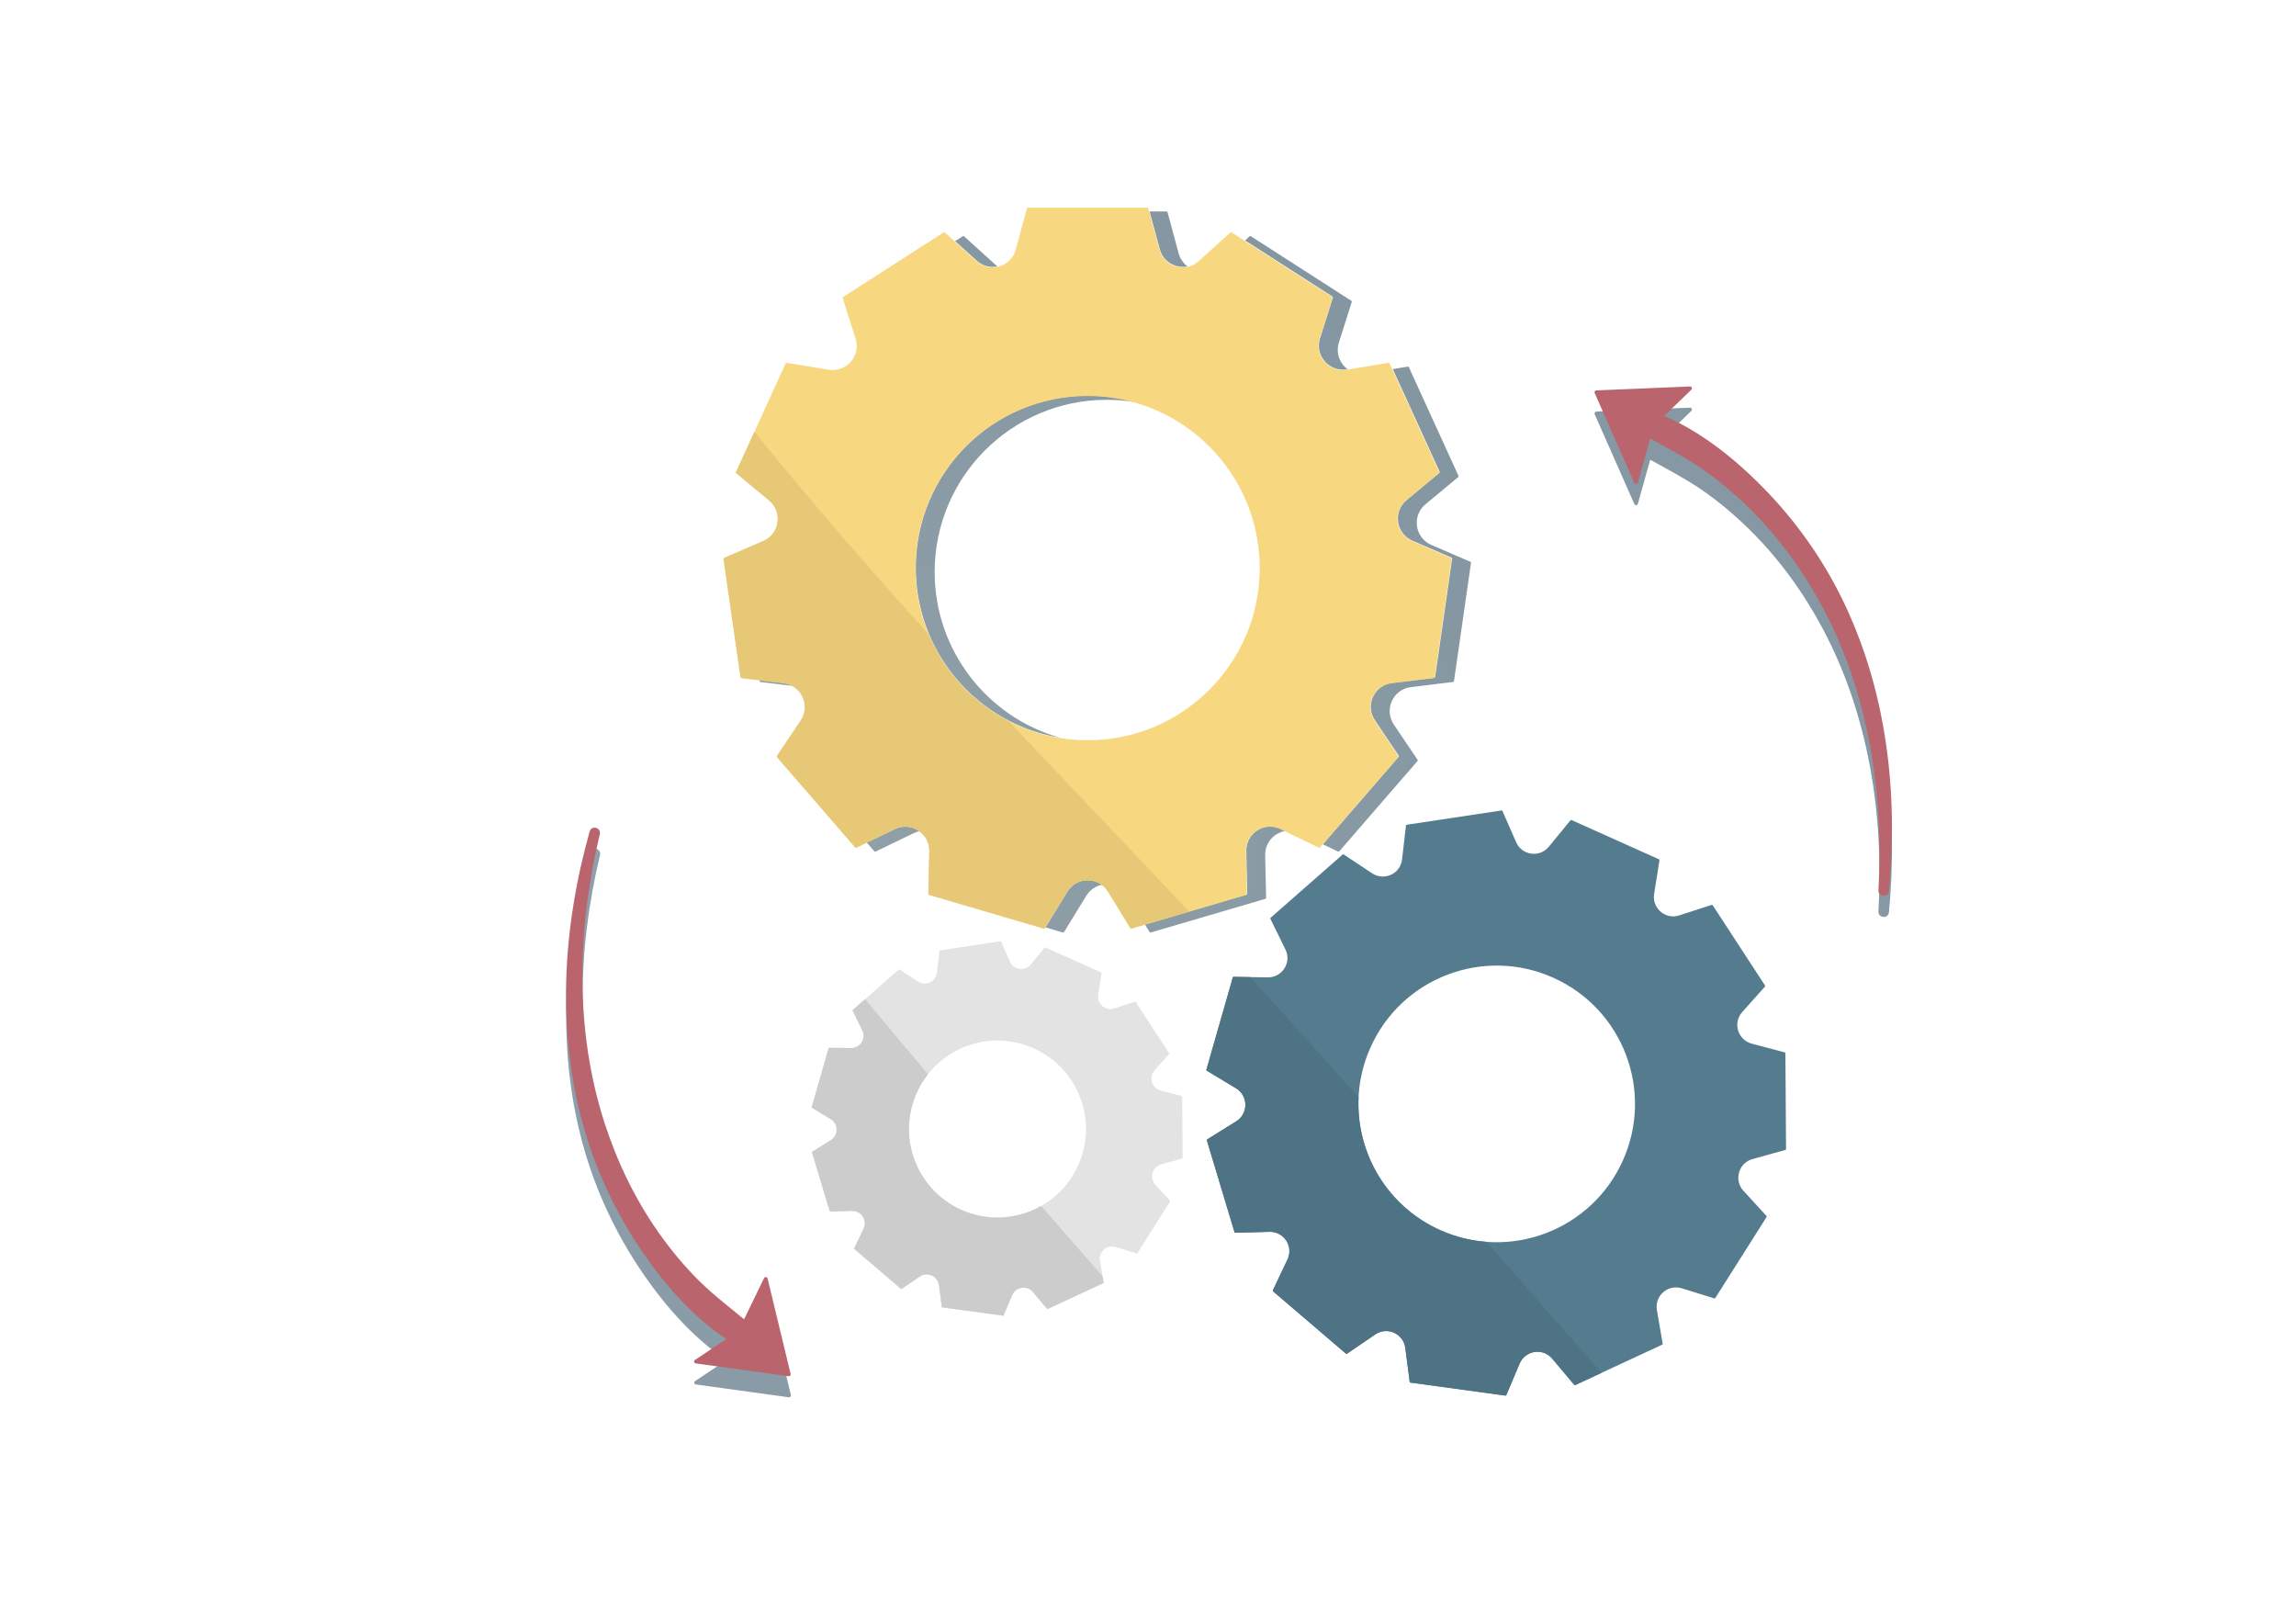 <?xml version="1.0" encoding="UTF-8" standalone="no"?>
<svg
   xmlns:dc="http://purl.org/dc/elements/1.1/"
   xmlns:cc="http://creativecommons.org/ns#"
   xmlns:rdf="http://www.w3.org/1999/02/22-rdf-syntax-ns#"
   xmlns:svg="http://www.w3.org/2000/svg"
   xmlns="http://www.w3.org/2000/svg"
   xmlns:sodipodi="http://sodipodi.sourceforge.net/DTD/sodipodi-0.dtd"
   xmlns:inkscape="http://www.inkscape.org/namespaces/inkscape"
   width="297mm"
   height="210mm"
   viewBox="0 0 297 210"
   version="1.1"
   id="svg6261"
   inkscape:version="1.0 (4035a4fb49, 2020-05-01)"
   sodipodi:docname="setting.svg">
  <defs
     id="defs6255">
    <clipPath
       id="clipPath22"
       clipPathUnits="userSpaceOnUse">
      <path
         id="path20"
         d="M 2889.27,1064.77 C 1661.79,1541.46 791.66,2734.17 791.66,4130.12 c 0,1815.47 1471.73,3287.21 3287.2,3287.21 1815.48,0 3287.21,-1471.74 3287.21,-3287.21 0,-130.64 -7.61,-259.41 -22.44,-386.07 -0.29,0.12 -0.57,0.25 -0.86,0.38 -32.43,14.55 -50.49,47.83 -44.95,82.81 l 21.41,134.99 c 0.24,1.5 -0.56,2.97 -1.95,3.6 l -349.83,156.95 c -0.44,0.2 -0.91,0.29 -1.38,0.29 -0.98,0 -1.95,-0.43 -2.61,-1.23 l -86.58,-105.75 c -15.18,-18.52 -36.95,-28.47 -59.49,-28.47 -10.79,0 -21.75,2.28 -32.25,6.99 -17.56,7.88 -30.99,21.49 -38.84,39.37 l -54.97,125.13 c -0.55,1.24 -1.77,2.01 -3.09,2.01 -0.17,0 -0.33,-0.01 -0.5,-0.03 l -379.15,-57.1 c -1.5,-0.23 -2.67,-1.44 -2.84,-2.95 l -15.68,-135.77 c -2.85,-24.76 -16.88,-46 -38.46,-58.28 -11.87,-6.74 -25.12,-10.11 -38.36,-10.11 -14.93,0 -29.82,4.28 -42.69,12.84 l -113.9,75.55 c -0.55,0.37 -1.2,0.56 -1.85,0.56 -0.8,0 -1.6,-0.28 -2.23,-0.83 l -288.1,-253.02 c -1.14,-1.01 -1.47,-2.65 -0.8,-4.02 l 60.22,-122.7 c 11.94,-24.32 10.41,-52.51 -4.09,-75.41 -14.29,-22.56 -38.62,-35.94 -65.27,-35.94 -0.38,0 -0.77,0 -1.16,0.01 l -136.66,1.98 v 0 c -0.02,0 -0.03,0 -0.05,0 v 0 0 c -0.01,0 -0.02,0 -0.03,0 -0.02,0 -0.04,0 -0.06,0 -0.07,0 -0.13,0 -0.19,-0.01 -0.11,-0.01 -0.22,-0.02 -0.33,-0.04 0,0 -0.01,0 -0.01,-0.01 -0.01,0 -0.03,0 -0.04,0 -0.01,-0.01 -0.02,-0.01 -0.03,-0.01 -0.02,0 -0.04,-0.01 -0.06,-0.01 v 0 c -0.03,-0.01 -0.05,-0.01 -0.07,-0.02 v 0 c -0.02,0 -0.04,-0.01 -0.05,-0.01 -0.01,0 -0.01,-0.01 -0.02,-0.01 -0.01,0 -0.02,0 -0.03,-0.01 -0.01,0 -0.02,0 -0.03,-0.01 -0.01,0 -0.01,0 -0.02,0 -1.07,-0.32 -1.95,-1.17 -2.26,-2.3 l -105.57,-368.61 c -0.1,-0.36 -0.14,-0.72 -0.13,-1.07 0.05,-1.11 0.64,-2.15 1.63,-2.74 l 116.99,-70.66 c 23.19,-14.01 37.15,-38.55 37.33,-65.64 0.18,-27.1 -13.45,-51.83 -36.45,-66.15 l -116.04,-72.22 c -1.01,-0.63 -1.59,-1.73 -1.59,-2.87 0,-0.32 0.05,-0.64 0.14,-0.96 l 110.48,-367.16 c 0.43,-1.43 1.76,-2.4 3.24,-2.4 0.01,0 0.01,0 0.01,0 v 0 c 0.02,0 0.05,0 0.07,0 l 136.63,3.8 c 0.77,0.02 1.53,0.03 2.3,0.03 11.05,0 21.65,-2.24 31.54,-6.67 18.8,-8.44 33.74,-24.53 40.97,-44.14 5.5,-14.94 6.19,-30.89 2.16,-46.07 -1.23,-4.6 -2.89,-9.13 -4.98,-13.54 l -27.79,-58.58 -30.79,-64.91 c -0.65,-1.37 -0.3,-3.02 0.86,-4 l 291.45,-249.16 c 0.63,-0.54 1.41,-0.81 2.19,-0.81 v 0 0 c 0.39,0 0.78,0.07 1.16,0.21 0.25,0.09 0.5,0.22 0.73,0.38 l 112.88,77.07 c 13.13,8.96 28.24,13.53 43.48,13.53 10.73,0 21.53,-2.26 31.74,-6.85 3.54,-1.59 6.92,-3.41 10.12,-5.45 19.15,-12.22 31.93,-32.15 34.9,-55.18 l 17.49,-135.55 v 0 c 0.08,-0.59 0.31,-1.14 0.65,-1.59 0.33,-0.45 0.79,-0.82 1.31,-1.05 l 0.92,-0.26 129.45,-17.74 c -252.99,-264.07 -549.81,-486.16 -878.48,-654.39 -51.28,0.23 -102.99,0.35 -154.98,0.35 -1158.16,0 -2146.06,-57.23 -2530.19,-137.64 m 172.11,2942.84 c -8.22,0 -16.27,-4.53 -19.21,-14.95 -108.56,-385.96 -133.86,-800.43 -21.91,-1188.66 47.37,-164.26 120.4,-321.82 214.28,-464.59 92.35,-140.45 212.23,-282.59 354.08,-375.77 l -125.71,-83.86 c -5.74,-3.83 -3.7,-12.72 3.14,-13.66 l 371.32,-51.21 c 0.36,-0.05 0.71,-0.07 1.05,-0.07 4.75,0 8.43,4.47 7.27,9.26 l -92.18,381.49 c -0.91,3.75 -4.11,5.75 -7.32,5.75 -2.66,0 -5.33,-1.37 -6.72,-4.23 l -79.98,-164.66 -0.7,0.64 c -61.12,50.54 -123.2,97.79 -179.7,153.81 -59.29,58.8 -112.62,123.32 -160.73,191.51 -94.37,133.76 -166.01,282.59 -216.33,438.14 -120.56,372.66 -109.92,777.22 -19.29,1154.92 3.81,15.85 -8.97,26.14 -21.36,26.14 M 4389.59,2306.59 c 6.87,0 13.78,-1.45 20.31,-4.38 15.82,-7.1 26.6,-21.61 28.81,-38.8 l 11.2,-86.74 1.25,-1.69 0.59,-0.17 243.08,-33.3 c 0.1,-0.01 0.2,-0.02 0.29,-0.02 0.24,0 0.48,0.04 0.7,0.12 0.42,0.14 0.79,0.41 1.06,0.77 0,0 0,0 0,0.01 0,0 0,0 0.01,0.01 0.09,0.12 0.16,0.26 0.23,0.41 l 10.14,23.96 23.96,56.58 c 1.37,3.24 3.05,6.29 5.01,9.11 5.5,7.91 13.16,14.01 22.28,17.6 v 0 c 5.89,2.31 12.14,3.46 18.36,3.46 6.93,0 13.83,-1.43 20.17,-4.27 v 0 c 6.76,-3.03 12.67,-7.53 17.57,-13.35 l 56.31,-66.92 2.56,-0.56 222.5,103.41 v 0 c 0.88,0.41 1.38,1.36 1.21,2.32 l -14.85,86.18 c -2.94,17.09 3.08,34.13 16.11,45.58 9.2,8.07 20.7,12.33 32.5,12.33 4.92,0 9.88,-0.74 14.75,-2.25 l 83.56,-25.85 c 0.21,-0.07 0.42,-0.1 0.63,-0.1 0.73,0 1.42,0.36 1.82,1 l 131.28,207.29 -0.24,2.61 -59.09,64.47 c -11.72,12.79 -15.86,30.38 -11.09,47.04 4.78,16.68 17.6,29.4 34.31,34.04 l 84.26,23.42 c 0.94,0.27 1.59,1.12 1.58,2.09 l -1.63,245.36 c -0.01,0.97 -0.65,1.81 -1.61,2.07 l -84.57,22.29 c -18.01,4.74 -31.91,19.42 -35.79,37.58 -3.32,15.54 0.87,31.28 11.49,43.18 l 58.22,65.26 0.2,2.61 -134.02,205.52 c -0.41,0.62 -1.1,0.97 -1.81,0.97 -0.22,0 -0.44,-0.03 -0.66,-0.1 l -83.2,-26.97 c -5.12,-1.66 -10.31,-2.49 -15.46,-2.49 -6.78,0 -13.49,1.44 -19.88,4.31 -20.76,9.31 -32.31,30.6 -28.77,52.98 l 13.7,86.39 c 0.16,0.95 -0.35,1.9 -1.24,2.3 l -223.86,100.43 -2.55,-0.6 -55.41,-67.67 c -9.71,-11.85 -23.64,-18.22 -38.06,-18.22 -6.91,0 -13.92,1.46 -20.64,4.48 -11.23,5.04 -19.83,13.75 -24.86,25.19 l -35.17,80.07 c -0.35,0.79 -1.13,1.29 -1.98,1.29 -0.11,0 -0.21,-0.01 -0.31,-0.02 l -242.63,-36.54 c -0.96,-0.15 -1.7,-0.92 -1.82,-1.89 l -10.03,-86.88 c -1.82,-15.84 -10.8,-29.43 -24.61,-37.29 -7.59,-4.31 -16.08,-6.47 -24.55,-6.47 -9.55,0 -19.08,2.74 -27.31,8.21 l -72.88,48.35 -2.62,-0.17 L 4143.45,3407 c -0.01,0 -0.01,0 -0.01,0 l -49.39,-43.38 -0.51,-2.57 38.52,-78.52 c 7.5,-15.26 6.71,-32.9 -2.07,-47.39 -0.18,-0.29 -0.36,-0.58 -0.54,-0.86 -9.14,-14.44 -24.71,-23 -41.76,-23 -0.25,0 -0.5,0 -0.74,0 l -87.46,1.27 c -0.01,0 -0.02,0 -0.03,0 v 0 0 c -0.96,0 -1.8,-0.64 -2.07,-1.56 v 0 l -67.55,-235.88 v 0 c -0.27,-0.94 0.12,-1.93 0.96,-2.43 l 74.86,-45.22 c 14.85,-8.97 23.78,-24.67 23.89,-42 0.09,-13.69 -5.32,-26.43 -14.84,-35.69 -2.54,-2.48 -5.38,-4.71 -8.49,-6.64 l -37.12,-23.11 -37.13,-23.1 c -0.83,-0.52 -1.2,-1.53 -0.93,-2.46 l 70.7,-234.95 c 0.28,-0.91 1.12,-1.53 2.07,-1.53 0.01,0 0.01,0 0.01,0 v 0 c 0.01,0 0.03,0 0.04,0 l 2.37,0.07 85.06,2.36 c 0.5,0.01 1,0.02 1.49,0.02 7.07,0 13.85,-1.43 20.16,-4.27 12.04,-5.4 21.6,-15.69 26.22,-28.24 v 0 c 4.6,-12.46 3.96,-26.01 -1.8,-38.15 l -37.48,-79.01 v -0.01 0 l 0.55,-2.56 186.5,-159.43 2.61,-0.15 v 0 l 72.23,49.32 c 8.4,5.74 18.07,8.66 27.82,8.66 m 473.57,1386.16 69.59,-20.43 c 0.39,-0.12 0.79,-0.17 1.19,-0.17 1.44,0 2.79,0.73 3.57,1.99 l 88.9,145.03 c 14.34,23.36 37.28,39.08 63.47,44.14 9.87,-7.26 18.42,-16.49 25.09,-27.37 l 88.93,-145.02 c 0.77,-1.27 2.13,-2.01 3.56,-2.01 l 1.18,0.18 52.17,15.32 18.55,-30.27 c 0.78,-1.26 2.14,-1.99 3.58,-1.99 l 1.18,0.17 457.89,134.45 c 1.82,0.53 3.05,2.21 3.01,4.11 l -3.61,170.07 c -0.55,26.11 9.11,50.66 27.18,69.13 14.36,14.66 33.05,24.39 52.91,27.84 l 135.65,-65.45 c 0.58,-0.27 1.19,-0.4 1.81,-0.4 1.19,0 2.35,0.5 3.18,1.44 l 9.9,11.42 60.58,-29.23 c 0.58,-0.27 1.2,-0.41 1.81,-0.41 1.19,0 2.36,0.51 3.18,1.45 l 312.51,360.65 c 1.24,1.43 1.36,3.51 0.31,5.08 l -94.98,141.13 c -18.83,27.98 -21.71,63 -7.7,93.69 14.02,30.67 42.36,51.43 75.84,55.52 l 168.85,20.64 c 1.88,0.23 3.37,1.68 3.64,3.56 l 67.92,472.36 c 0.27,1.88 -0.75,3.7 -2.49,4.45 l -156.2,67.37 c -30.97,13.35 -52.33,41.26 -57.13,74.65 -4.79,33.39 7.83,66.17 33.79,87.71 l 130.88,108.66 c 1.46,1.21 1.92,3.24 1.14,4.96 l -198.24,434.1 c -0.69,1.5 -2.17,2.45 -3.8,2.45 -0.23,0 -0.47,-0.02 -0.7,-0.06 l -59.88,-9.91 -11.09,24.29 c -0.69,1.5 -2.16,2.45 -3.8,2.45 -0.23,0 -0.47,-0.02 -0.71,-0.06 L 6071,5923.17 c -7.94,5.78 -15.06,12.8 -21,20.92 -18.26,24.94 -23.37,56.21 -14,85.77 l 51.37,162.16 c 0.57,1.81 -0.14,3.77 -1.72,4.8 l -401.47,258 c -0.69,0.44 -1.48,0.66 -2.26,0.66 -1.02,0 -2.03,-0.37 -2.81,-1.08 l -18.14,-16.39 -52.26,33.58 c -0.69,0.44 -1.48,0.66 -2.27,0.66 -1.01,0 -2.02,-0.36 -2.81,-1.07 l -126.16,-114.1 c -13.38,-12.1 -29.06,-19.97 -46.05,-23.22 -17.11,12.51 -29.94,30.73 -35.88,52.66 l -44.45,164.2 c -0.5,1.83 -2.16,3.1 -4.05,3.1 h -67.72 l -3.71,13.67 c -0.49,1.83 -2.15,3.1 -4.04,3.1 h -477.22 c -1.89,0 -3.55,-1.27 -4.04,-3.1 l -44.46,-164.19 c -9.83,-36.28 -38.52,-62.42 -74.19,-69.32 -2.66,1.96 -5.23,4.07 -7.73,6.33 l -126.17,114.09 c -0.79,0.71 -1.8,1.08 -2.82,1.08 -0.78,0 -1.57,-0.22 -2.26,-0.66 l -30.58,-19.65 -39.81,36.01 c -0.79,0.71 -1.8,1.07 -2.81,1.07 -0.79,0 -1.57,-0.22 -2.27,-0.66 l -401.46,-258 c -1.59,-1.03 -2.3,-2.99 -1.73,-4.8 l 51.37,-162.16 c 9.37,-29.56 4.27,-60.83 -13.99,-85.77 -18.24,-24.89 -47.37,-39.49 -77.8,-39.49 -5.19,0 -10.41,0.42 -15.63,1.29 l -167.82,27.77 c -0.23,0.04 -0.45,0.06 -0.68,0.06 -1.6,0 -3.13,-0.94 -3.83,-2.45 L 3627.4,5513.95 c -0.26,-0.57 -0.38,-1.17 -0.38,-1.76 0.01,-1.22 0.54,-2.4 1.52,-3.21 l 130.89,-108.66 c 22.3,-18.51 34.76,-45.32 34.78,-73.69 0,-4.64 -0.33,-9.33 -1,-14.02 -4.8,-33.39 -26.16,-61.29 -57.13,-74.65 l -156.2,-67.37 c -1.54,-0.66 -2.53,-2.19 -2.53,-3.84 0,-0.2 0.01,-0.4 0.04,-0.61 l 67.92,-472.36 c 0.27,-1.88 1.76,-3.33 3.65,-3.56 l 71.18,-8.7 0.64,-4.51 c 0.27,-1.88 1.76,-3.33 3.65,-3.56 l 129.63,-15.85 c 17.14,-9.79 31.03,-24.82 39.58,-43.54 5.85,-12.83 8.76,-26.41 8.78,-39.92 0.04,-18.81 -5.52,-37.49 -16.48,-53.77 l -94.98,-141.13 c -0.47,-0.71 -0.71,-1.52 -0.71,-2.34 0,-0.98 0.35,-1.96 1.03,-2.74 l 312.51,-360.65 c 0.81,-0.94 1.98,-1.45 3.17,-1.45 0.61,0 1.23,0.14 1.81,0.41 l 40.09,19.35 30.4,-35.08 c 0.81,-0.94 1.98,-1.45 3.16,-1.45 0.62,0 1.24,0.14 1.82,0.41 l 153.22,73.93 c 7.48,3.61 15.19,6.22 23.07,7.81 4.36,-3.16 8.47,-6.7 12.28,-10.59 17.57,-17.96 27.19,-41.68 27.19,-66.99 0,-0.72 -0.01,-1.43 -0.02,-2.14 l -3.61,-170.07 c 0,-0.03 0,-0.06 0,-0.09 0,-1.85 1.23,-3.5 3.02,-4.02 l 457.89,-134.45 c 0.4,-0.12 0.8,-0.17 1.19,-0.17 1.44,0 2.79,0.73 3.57,2 v 0 l 1.12,1.83 M 6668.18,2435.11 c -13.41,0 -26.85,0.49 -40.31,1.48 -0.01,0.01 -0.02,0.03 -0.03,0.04 -60,4.41 -120.24,18.74 -178.47,43.9 -0.02,0 -0.07,0.02 -0.08,0.03 -0.18,0.08 -0.37,0.16 -0.55,0.24 -0.08,0.03 -0.17,0.07 -0.25,0.11 -0.16,0.07 -0.32,0.13 -0.48,0.2 -0.12,0.06 -0.22,0.1 -0.34,0.15 -0.14,0.07 -0.29,0.13 -0.43,0.19 -0.15,0.07 -0.26,0.11 -0.41,0.18 -0.12,0.05 -0.24,0.11 -0.36,0.16 -0.24,0.1 -0.52,0.22 -0.75,0.33 -0.1,0.04 -0.19,0.08 -0.28,0.12 -0.17,0.08 -0.37,0.17 -0.54,0.24 -0.1,0.04 -0.18,0.08 -0.27,0.12 -0.17,0.08 -0.37,0.16 -0.54,0.24 -0.1,0.04 -0.19,0.08 -0.28,0.12 -0.19,0.09 -0.39,0.18 -0.58,0.26 -0.07,0.04 -0.14,0.06 -0.22,0.1 -0.27,0.12 -0.53,0.24 -0.8,0.36 -0.26,0.11 -0.49,0.22 -0.75,0.33 -0.06,0.03 -0.14,0.07 -0.2,0.1 -0.17,0.07 -0.38,0.17 -0.55,0.25 -0.08,0.03 -0.14,0.06 -0.22,0.09 -0.21,0.1 -0.44,0.2 -0.65,0.3 -0.03,0.01 -0.06,0.02 -0.1,0.04 -0.25,0.12 -0.49,0.23 -0.75,0.34 -0.05,0.03 -0.1,0.05 -0.15,0.07 -0.2,0.1 -0.4,0.19 -0.6,0.28 -0.07,0.03 -0.13,0.06 -0.2,0.09 -0.22,0.1 -0.43,0.2 -0.65,0.3 -0.04,0.01 -0.04,0.02 -0.08,0.04 -0.27,0.12 -0.5,0.23 -0.77,0.35 -0.04,0.02 -0.06,0.03 -0.1,0.05 -0.21,0.09 -0.45,0.2 -0.65,0.3 -0.05,0.02 -0.13,0.06 -0.18,0.08 -0.21,0.1 -0.41,0.19 -0.61,0.28 -0.05,0.03 -0.1,0.05 -0.15,0.07 -0.51,0.24 -1,0.47 -1.5,0.71 -0.05,0.02 -0.12,0.05 -0.17,0.08 -0.21,0.09 -0.4,0.18 -0.6,0.28 -0.05,0.02 -0.12,0.05 -0.17,0.08 -0.5,0.23 -0.99,0.46 -1.49,0.7 -0.05,0.03 -0.12,0.06 -0.17,0.08 -0.2,0.1 -0.37,0.18 -0.57,0.28 -0.07,0.03 -0.15,0.07 -0.21,0.1 -0.19,0.08 -0.39,0.18 -0.57,0.27 -0.06,0.03 -0.12,0.05 -0.18,0.09 -0.23,0.11 -0.48,0.23 -0.71,0.34 -0.07,0.03 -0.13,0.06 -0.19,0.09 -0.18,0.09 -0.36,0.17 -0.54,0.26 -0.09,0.04 -0.16,0.08 -0.25,0.12 -0.17,0.08 -0.33,0.16 -0.5,0.24 -0.08,0.04 -0.17,0.08 -0.24,0.12 -0.24,0.11 -0.46,0.22 -0.7,0.34 -0.07,0.03 -0.12,0.06 -0.2,0.09 -0.18,0.09 -0.32,0.16 -0.51,0.25 -0.1,0.05 -0.19,0.1 -0.3,0.15 -0.13,0.06 -0.28,0.14 -0.41,0.2 -0.1,0.05 -0.22,0.11 -0.32,0.16 -0.15,0.07 -0.29,0.14 -0.44,0.22 -0.17,0.08 -0.32,0.15 -0.48,0.23 -0.15,0.08 -0.28,0.14 -0.43,0.22 -0.13,0.06 -0.24,0.12 -0.37,0.18 -0.12,0.06 -0.22,0.11 -0.34,0.17 -0.13,0.06 -0.25,0.12 -0.38,0.19 -0.1,0.04 -0.18,0.09 -0.28,0.14 -0.51,0.25 -1.01,0.5 -1.52,0.75 -0.05,0.03 -0.11,0.06 -0.16,0.08 -0.17,0.09 -0.34,0.18 -0.51,0.26 -0.04,0.02 -0.07,0.04 -0.11,0.06 -199.58,100.58 -313.34,307.9 -302.98,520.55 -0.06,0.06 -0.11,0.12 -0.16,0.18 3.28,66.87 18.85,134.28 47.92,199.06 92,205.09 293.6,326.68 504.7,326.68 75.64,0 152.49,-15.61 225.98,-48.58 163.07,-73.16 273.35,-215.59 311.69,-377.01 -69.39,-214.01 -160.2,-418.57 -269.79,-610.83 -81.63,-45.2 -174.13,-69.51 -268.51,-69.51 m -1995.96,98.66 c -46.26,0 -93.24,9.13 -138.36,28.37 -2.06,0.88 -4.09,1.77 -6.13,2.69 v 0 c -178.26,79.97 -257.94,289.31 -177.96,467.56 v 0 c 0.11,0.24 0.21,0.47 0.32,0.71 0.04,0.08 0.07,0.17 0.11,0.25 0.07,0.15 0.14,0.3 0.2,0.45 0.05,0.1 0.1,0.21 0.14,0.31 0.06,0.13 0.12,0.25 0.18,0.38 0.05,0.12 0.11,0.24 0.16,0.36 0.05,0.1 0.09,0.2 0.14,0.31 0.07,0.13 0.13,0.27 0.19,0.4 0.02,0.05 0.03,0.06 0.05,0.1 11.97,25.99 26.73,49.83 43.74,71.36 -0.01,0.01 -0.02,0.02 -0.03,0.03 67.54,85.55 170.74,134.38 277.76,134.38 48.4,0 97.58,-9.98 144.6,-31.08 178.26,-79.97 257.93,-289.31 177.96,-467.56 -32,-71.32 -84.71,-126.87 -147.85,-162.71 -0.01,0.01 -0.03,0.03 -0.04,0.04 -53.06,-30.12 -113.49,-46.35 -175.18,-46.35 m 360.74,1907.93 c -38.13,0 -75.51,3.1 -111.95,9.06 -288.93,81.6 -500.64,347.19 -500.64,662.22 0,380.01 308.06,688.06 688.06,688.06 38.11,0 75.51,-3.1 111.93,-9.06 288.92,-81.6 500.65,-347.19 500.65,-662.23 0,-380 -308.05,-688.05 -688.05,-688.05" />
    </clipPath>
    <radialGradient
       id="radialGradient28"
       spreadMethod="pad"
       gradientTransform="matrix(3287.2,0,0,-3287.2,4078.86,4130.12)"
       gradientUnits="userSpaceOnUse"
       r="1"
       cy="0"
       cx="0"
       fy="0"
       fx="0">
      <stop
         id="stop24"
         offset="0"
         style="stop-opacity:1;stop-color:#adc0cb" />
      <stop
         id="stop26"
         offset="1"
         style="stop-opacity:1;stop-color:#9cb3c1" />
    </radialGradient>
    <clipPath
       id="clipPath38"
       clipPathUnits="userSpaceOnUse">
      <path
         id="path36"
         d="m 3838.42,1814.84 c -0.34,0 -0.69,0.02 -1.05,0.07 l -371.32,51.21 c -6.84,0.94 -8.88,9.83 -3.14,13.66 l 125.71,83.86 c -141.85,93.18 -261.73,235.32 -354.08,375.77 -93.88,142.77 -166.91,300.33 -214.28,464.59 -111.95,388.23 -86.65,802.7 21.91,1188.66 2.94,10.42 10.99,14.95 19.21,14.95 12.39,0 25.17,-10.29 21.36,-26.14 -90.63,-377.7 -101.27,-782.26 19.29,-1154.92 50.32,-155.55 121.96,-304.38 216.33,-438.14 48.11,-68.19 101.44,-132.71 160.73,-191.51 56.5,-56.02 118.58,-103.27 179.7,-153.81 l 0.7,-0.64 79.98,164.66 c 1.39,2.86 4.06,4.23 6.72,4.23 3.21,0 6.41,-2 7.32,-5.75 l 92.18,-381.49 c 1.16,-4.79 -2.52,-9.26 -7.27,-9.26" />
    </clipPath>
    <radialGradient
       id="radialGradient44"
       spreadMethod="pad"
       gradientTransform="matrix(3287.2,0,0,-3287.2,4078.86,4130.12)"
       gradientUnits="userSpaceOnUse"
       r="1"
       cy="0"
       cx="0"
       fy="0"
       fx="0">
      <stop
         id="stop40"
         offset="0"
         style="stop-opacity:1;stop-color:#93a3ad" />
      <stop
         id="stop42"
         offset="1"
         style="stop-opacity:1;stop-color:#8598a4" />
    </radialGradient>
    <clipPath
       id="clipPath56"
       clipPathUnits="userSpaceOnUse">
      <path
         id="path54"
         d="m 4933.94,3672.15 c -0.4,0 -0.8,0.05 -1.19,0.17 l -69.59,20.43 87.79,143.19 c 15.97,26.05 42.65,42.59 72.61,45.46 3.1,0.3 6.23,0.45 9.4,0.45 20.95,0 40.72,-6.63 56.92,-18.54 -26.19,-5.06 -49.13,-20.78 -63.47,-44.14 l -88.9,-145.03 c -0.78,-1.26 -2.13,-1.99 -3.57,-1.99 m 349,0 c -1.44,0 -2.8,0.73 -3.58,1.99 l -18.55,30.27 178.13,52.3 v 0 l 227.59,66.83 c 1.83,0.53 3.06,2.22 3.02,4.11 l -3.6,170.07 c -0.56,26.11 9.09,50.66 27.17,69.13 18.19,18.58 43.34,29.24 69.01,29.24 14.41,0 28.48,-3.26 41.81,-9.69 l 17.56,-8.48 c -19.86,-3.45 -38.55,-13.18 -52.91,-27.84 -18.07,-18.47 -27.73,-43.02 -27.18,-69.13 l 3.61,-170.07 c 0.04,-1.9 -1.19,-3.58 -3.01,-4.11 l -457.89,-134.45 -1.18,-0.17 m 751.49,323.14 c -0.61,0 -1.23,0.14 -1.81,0.41 l -60.58,29.23 302.61,349.23 c 1.23,1.43 1.37,3.51 0.31,5.08 l -94.98,141.13 c -18.83,27.98 -21.71,63 -7.7,93.69 14.02,30.68 42.36,51.43 75.83,55.52 l 168.85,20.64 c 1.89,0.23 3.38,1.68 3.65,3.56 l 67.92,472.36 c 0.27,1.88 -0.75,3.71 -2.49,4.45 l -156.2,67.37 c -30.97,13.36 -52.33,41.26 -57.13,74.65 -4.8,33.39 7.83,66.18 33.78,87.72 l 130.89,108.65 c 1.46,1.21 1.92,3.24 1.14,4.97 l -187.15,409.8 59.88,9.91 c 0.23,0.04 0.47,0.06 0.7,0.06 1.63,0 3.11,-0.95 3.8,-2.45 l 198.24,-434.1 c 0.78,-1.72 0.32,-3.75 -1.14,-4.96 l -130.88,-108.66 c -25.96,-21.54 -38.58,-54.32 -33.79,-87.71 4.8,-33.39 26.16,-61.3 57.13,-74.65 l 156.2,-67.37 c 1.74,-0.75 2.76,-2.57 2.49,-4.45 l -67.92,-472.36 c -0.27,-1.88 -1.76,-3.33 -3.64,-3.56 l -168.85,-20.64 c -33.48,-4.09 -61.82,-24.85 -75.84,-55.52 -14.01,-30.69 -11.13,-65.71 7.7,-93.69 l 94.98,-141.13 c 1.05,-1.57 0.93,-3.65 -0.31,-5.08 l -312.51,-360.65 c -0.82,-0.94 -1.99,-1.45 -3.18,-1.45 m -1852.01,0 c -1.18,0 -2.35,0.51 -3.16,1.45 l -30.4,35.08 113.13,54.58 c 13.32,6.42 27.39,9.69 41.8,9.69 20.29,0 40.27,-6.67 56.74,-18.65 -7.88,-1.59 -15.59,-4.2 -23.07,-7.81 l -153.22,-73.93 c -0.58,-0.27 -1.2,-0.41 -1.82,-0.41 m 738.59,455.47 c -72.29,11.83 -140.8,34.93 -203.65,67.43 -0.13,0.14 -0.26,0.28 -0.39,0.42 -142.66,73.91 -256.21,196.14 -318.73,345.19 l -0.09,0.1 c -34.29,81.78 -53.24,171.62 -53.24,265.85 0,380.01 308.05,688.06 688.05,688.06 64.97,0 127.82,-9 187.4,-25.83 -36.42,5.96 -73.82,9.06 -111.93,9.06 -380,0 -688.06,-308.05 -688.06,-688.06 0,-315.03 211.71,-580.62 500.64,-662.22 m -1066.95,206.84 -129.63,15.85 c -1.89,0.23 -3.38,1.68 -3.65,3.56 l -0.64,4.51 97.67,-11.94 c 13.04,-1.59 25.31,-5.72 36.25,-11.98 M 6052.4,5921.38 c -30.42,0 -59.63,14.57 -77.87,39.48 -18.27,24.94 -23.37,56.21 -14,85.77 l 51.37,162.16 c 0.57,1.81 -0.14,3.77 -1.73,4.8 l -349.2,224.42 18.14,16.39 c 0.78,0.71 1.79,1.08 2.81,1.08 0.78,0 1.57,-0.22 2.26,-0.66 l 401.47,-258 c 1.58,-1.03 2.29,-2.99 1.72,-4.8 L 6036,6029.86 c -9.37,-29.56 -4.26,-60.83 14,-85.77 5.94,-8.12 13.06,-15.14 21,-20.92 l -3.05,-0.51 c -5.19,-0.86 -10.39,-1.28 -15.55,-1.28 m -639.1,410.78 c -44.24,0 -81.7,28.59 -93.23,71.14 l -40.75,150.52 h 67.72 c 1.89,0 3.55,-1.27 4.05,-3.1 l 44.45,-164.2 c 5.94,-21.93 18.77,-40.15 35.88,-52.66 -5.9,-1.12 -11.95,-1.7 -18.12,-1.7 m -760.68,0 c -23.95,0 -46.14,8.62 -64.16,24.92 l -86.36,78.09 30.58,19.65 c 0.69,0.44 1.48,0.66 2.26,0.66 1.02,0 2.03,-0.37 2.82,-1.08 l 126.17,-114.09 c 2.5,-2.26 5.07,-4.37 7.73,-6.33 -6.16,-1.2 -12.52,-1.82 -19.04,-1.82" />
    </clipPath>
    <radialGradient
       id="radialGradient62"
       spreadMethod="pad"
       gradientTransform="matrix(3287.2,0,0,-3287.2,4078.86,4130.12)"
       gradientUnits="userSpaceOnUse"
       r="1"
       cy="0"
       cx="0"
       fy="0"
       fx="0">
      <stop
         id="stop58"
         offset="0"
         style="stop-opacity:1;stop-color:#90a0a9" />
      <stop
         id="stop60"
         offset="1"
         style="stop-opacity:1;stop-color:#8295a0" />
    </radialGradient>
    <clipPath
       id="clipPath74"
       clipPathUnits="userSpaceOnUse">
      <path
         id="path72"
         d="m 4078.86,842.922 c -419.52,0 -820.7,78.59 -1189.59,221.848 384.13,80.41 1372.03,137.64 2530.19,137.64 51.99,0 103.7,-0.12 154.98,-0.35 C 5125.77,972.422 4617.5,842.922 4078.86,842.922" />
    </clipPath>
    <radialGradient
       id="radialGradient80"
       spreadMethod="pad"
       gradientTransform="matrix(3287.2,0,0,-3287.2,4078.86,4130.12)"
       gradientUnits="userSpaceOnUse"
       r="1"
       cy="0"
       cx="0"
       fy="0"
       fx="0">
      <stop
         id="stop76"
         offset="0"
         style="stop-opacity:1;stop-color:#98a9b2" />
      <stop
         id="stop78"
         offset="1"
         style="stop-opacity:1;stop-color:#899daa" />
    </radialGradient>
    <clipPath
       id="clipPath96"
       clipPathUnits="userSpaceOnUse">
      <path
         id="path94"
         d="m 5207.46,3688.91 c -1.43,0 -2.79,0.74 -3.56,2.01 l -88.93,145.02 c -6.67,10.88 -15.22,20.11 -25.09,27.37 v 0 c 9.87,-7.26 18.42,-16.49 25.09,-27.37 l 88.93,-145.02 c 0.77,-1.27 2.13,-2.01 3.56,-2.01 l 1.18,0.18 52.17,15.32 v 0 l -52.17,-15.32 -1.18,-0.18 m -348.99,0.01 c -0.39,0 -0.79,0.05 -1.19,0.17 l -457.89,134.45 c -1.79,0.52 -3.02,2.17 -3.02,4.02 0,-1.86 1.23,-3.5 3.02,-4.02 l 457.89,-134.45 c 0.4,-0.12 0.8,-0.17 1.19,-0.17 1.44,0 2.79,0.73 3.57,2 v 0 c -0.78,-1.27 -2.13,-2 -3.57,-2 M 4400,3999.86 c 0,25.31 -9.62,49.03 -27.19,66.99 -3.81,3.89 -7.92,7.43 -12.28,10.59 h 0.01 c 4.35,-3.16 8.46,-6.7 12.27,-10.59 17.57,-17.96 27.19,-41.68 27.19,-66.99 m -293.04,12.2 c -1.19,0 -2.36,0.51 -3.17,1.45 l -312.51,360.65 c -0.68,0.78 -1.03,1.76 -1.03,2.74 0,-0.98 0.35,-1.96 1.03,-2.74 l 312.51,-360.65 c 0.81,-0.94 1.98,-1.44 3.17,-1.44 0.61,0 1.23,0.13 1.81,0.4 l 40.09,19.35 -40.09,-19.35 c -0.58,-0.27 -1.2,-0.41 -1.81,-0.41 m -204.54,562.08 c -0.02,13.51 -2.93,27.09 -8.78,39.92 -8.55,18.72 -22.44,33.75 -39.58,43.54 v 0 c 17.14,-9.79 31.03,-24.82 39.58,-43.54 5.85,-12.83 8.76,-26.41 8.78,-39.92 m -182.28,107.38 -71.18,8.7 c -1.89,0.23 -3.38,1.68 -3.65,3.56 l -67.92,472.36 c -0.03,0.21 -0.04,0.41 -0.04,0.61 0,-0.2 0.01,-0.4 0.04,-0.61 l 67.92,-472.36 c 0.27,-1.88 1.76,-3.33 3.65,-3.56 l 71.18,-8.7 v 0 m 74.07,645.11 c -0.02,28.37 -12.48,55.18 -34.78,73.69 l -130.89,108.66 c -0.98,0.81 -1.51,1.99 -1.52,3.21 0.01,-1.22 0.54,-2.4 1.52,-3.21 l 130.89,-108.65 c 22.3,-18.51 34.76,-45.33 34.78,-73.7" />
    </clipPath>
    <radialGradient
       id="radialGradient102"
       spreadMethod="pad"
       gradientTransform="matrix(3287.2,0,0,-3287.2,4078.86,4130.12)"
       gradientUnits="userSpaceOnUse"
       r="1"
       cy="0"
       cx="0"
       fy="0"
       fx="0">
      <stop
         id="stop98"
         offset="0"
         style="stop-opacity:1;stop-color:#a1b2bd" />
      <stop
         id="stop100"
         offset="1"
         style="stop-opacity:1;stop-color:#91a6b3" />
    </radialGradient>
    <clipPath
       id="clipPath112"
       clipPathUnits="userSpaceOnUse">
      <path
         id="path110"
         d="m 5260.81,3704.41 v 0 l 178.13,52.3 v 0 l -178.13,-52.3 m -170.93,158.9 c -16.2,11.91 -35.97,18.54 -56.92,18.54 -3.17,0 -6.3,-0.15 -9.4,-0.45 3.1,0.3 6.23,0.45 9.4,0.45 20.95,0 40.72,-6.63 56.92,-18.54 v 0 m -941.02,168.51 v 0 l 113.13,54.58 c 13.32,6.43 27.39,9.69 41.8,9.69 20.3,0 40.27,-6.66 56.75,-18.65 h -0.01 c -16.47,11.98 -36.45,18.65 -56.74,18.65 -14.41,0 -28.48,-3.27 -41.8,-9.69 l -113.13,-54.58 m 568.5,486.37 c -142.92,73.91 -256.63,196.43 -319.21,345.71 l 0.09,-0.1 c 62.52,-149.05 176.07,-271.28 318.73,-345.19 0.13,-0.14 0.26,-0.28 0.39,-0.42 m -863.3,139.41 v 0 c -10.94,6.26 -23.21,10.39 -36.25,11.98 l -97.67,11.94 v 0 l 97.67,-11.94 c 13.04,-1.59 25.31,-5.72 36.25,-11.98" />
    </clipPath>
    <radialGradient
       id="radialGradient118"
       spreadMethod="pad"
       gradientTransform="matrix(3287.2,0,0,-3287.2,4078.86,4130.12)"
       gradientUnits="userSpaceOnUse"
       r="1"
       cy="0"
       cx="0"
       fy="0"
       fx="0">
      <stop
         id="stop114"
         offset="0"
         style="stop-opacity:1;stop-color:#86959d" />
      <stop
         id="stop116"
         offset="1"
         style="stop-opacity:1;stop-color:#798a95" />
    </radialGradient>
    <clipPath
       id="clipPath132"
       clipPathUnits="userSpaceOnUse">
      <path
         id="path130"
         d="m 6452.92,1856.45 -129.45,17.74 -0.92,0.26 c -0.52,0.23 -0.98,0.6 -1.31,1.05 0.34,-0.45 0.79,-0.82 1.31,-1.05 l 0.92,-0.26 129.45,-17.74 v 0 m -132.33,20.64 v 0 l -17.49,135.55 c -2.97,23.03 -15.75,42.96 -34.9,55.18 19.15,-12.22 31.93,-32.15 34.9,-55.18 l 17.49,-135.55 v 0 m -252.5,111.84 c -0.78,0 -1.56,0.27 -2.19,0.81 l -291.45,249.16 c -1.16,0.98 -1.51,2.63 -0.86,4 l 30.79,64.91 -30.79,-64.91 c -0.65,-1.37 -0.3,-3.02 0.86,-4 l 291.45,-249.16 c 0.63,-0.54 1.41,-0.81 2.19,-0.81 v 0 m 1.16,0.21 c 0.25,0.09 0.5,0.22 0.73,0.38 l 112.88,77.07 c 13.13,8.96 28.24,13.53 43.48,13.53 v 0 c -15.24,0 -30.35,-4.57 -43.48,-13.53 l -112.88,-77.07 c -0.23,-0.16 -0.48,-0.29 -0.73,-0.38 m -232.1,390.79 c 4.03,15.18 3.34,31.13 -2.16,46.07 -7.23,19.61 -22.17,35.7 -40.97,44.14 -9.89,4.43 -20.49,6.67 -31.54,6.67 v 0 c 11.05,0 21.65,-2.24 31.54,-6.67 18.8,-8.44 33.74,-24.53 40.97,-44.13 5.5,-14.95 6.2,-30.9 2.16,-46.08 m 790.72,56.66 c -60.01,4.41 -120.25,18.77 -178.5,43.94 58.23,-25.16 118.47,-39.49 178.47,-43.9 0.01,-0.01 0.02,-0.03 0.03,-0.04 m -1004.4,36.39 c -1.48,0 -2.81,0.97 -3.24,2.4 l -110.48,367.16 c -0.09,0.32 -0.14,0.64 -0.14,0.96 0,-0.32 0.05,-0.64 0.14,-0.96 l 110.48,-367.16 c 0.44,-1.43 1.75,-2.4 3.25,-2.4 0,0 0,0 -0.01,0 m 825.82,7.58 c -0.19,0.08 -0.36,0.16 -0.55,0.24 0.18,-0.08 0.37,-0.16 0.55,-0.24 m -0.8,0.35 c -0.16,0.06 -0.32,0.14 -0.48,0.2 0.16,-0.07 0.32,-0.13 0.48,-0.2 m -0.82,0.35 c -0.14,0.06 -0.29,0.13 -0.43,0.19 0.14,-0.06 0.29,-0.12 0.43,-0.19 m -0.84,0.37 c -0.12,0.05 -0.24,0.11 -0.36,0.16 0.12,-0.05 0.24,-0.11 0.36,-0.16 m -1.11,0.49 c -0.11,0.04 -0.18,0.08 -0.28,0.12 0.09,-0.04 0.18,-0.08 0.28,-0.12 m -0.82,0.36 c -0.11,0.05 -0.17,0.08 -0.27,0.12 0.09,-0.04 0.17,-0.08 0.27,-0.12 m -0.81,0.36 c -0.11,0.05 -0.18,0.08 -0.28,0.12 0.09,-0.04 0.18,-0.08 0.28,-0.12 m -0.86,0.38 c -0.06,0.03 -0.15,0.07 -0.22,0.1 0.08,-0.04 0.15,-0.06 0.22,-0.1 m -1.77,0.79 c -0.06,0.03 -0.13,0.07 -0.2,0.1 0.06,-0.03 0.14,-0.07 0.2,-0.1 m -0.75,0.35 c -0.09,0.03 -0.14,0.06 -0.22,0.09 0.08,-0.03 0.14,-0.06 0.22,-0.09 m -0.87,0.39 c -0.03,0.01 -0.06,0.03 -0.1,0.04 0.04,-0.02 0.07,-0.03 0.1,-0.04 m -0.85,0.38 c -0.05,0.03 -0.1,0.05 -0.15,0.07 0.05,-0.02 0.1,-0.04 0.15,-0.07 m -0.75,0.35 c -0.07,0.03 -0.13,0.06 -0.2,0.09 0.07,-0.03 0.13,-0.06 0.2,-0.09 m -0.85,0.39 c -0.01,0 -0.07,0.03 -0.08,0.04 0.04,-0.02 0.04,-0.03 0.08,-0.04 m -0.85,0.39 c -0.03,0.02 -0.07,0.03 -0.1,0.05 0.04,-0.02 0.06,-0.03 0.1,-0.05 m -0.75,0.35 c -0.07,0.03 -0.12,0.05 -0.18,0.08 0.05,-0.02 0.13,-0.06 0.18,-0.08 m -0.79,0.36 c -0.05,0.03 -0.1,0.05 -0.15,0.07 0.05,-0.02 0.1,-0.04 0.15,-0.07 m -1.65,0.78 c -0.05,0.02 -0.12,0.05 -0.17,0.08 0.05,-0.03 0.12,-0.06 0.17,-0.08 m -0.77,0.36 c -0.05,0.02 -0.12,0.05 -0.17,0.08 0.05,-0.03 0.12,-0.06 0.17,-0.08 m -1.66,0.78 c -0.05,0.03 -0.12,0.06 -0.17,0.08 0.05,-0.02 0.12,-0.05 0.17,-0.08 m -0.74,0.36 c -0.07,0.03 -0.15,0.07 -0.21,0.1 0.06,-0.03 0.14,-0.07 0.21,-0.1 m -0.78,0.37 c -0.07,0.03 -0.11,0.05 -0.18,0.09 0.06,-0.04 0.12,-0.06 0.18,-0.09 m -0.89,0.43 c -0.07,0.03 -0.12,0.06 -0.19,0.09 0.06,-0.03 0.12,-0.06 0.19,-0.09 m -0.73,0.35 c -0.09,0.04 -0.17,0.08 -0.25,0.12 0.09,-0.04 0.16,-0.08 0.25,-0.12 m -0.75,0.36 c -0.07,0.03 -0.18,0.09 -0.24,0.12 0.07,-0.04 0.16,-0.08 0.24,-0.12 m -0.94,0.46 c -0.06,0.03 -0.13,0.06 -0.2,0.09 0.08,-0.03 0.13,-0.06 0.2,-0.09 m -0.71,0.34 c -0.1,0.05 -0.2,0.1 -0.3,0.15 0.11,-0.05 0.2,-0.1 0.3,-0.15 m -0.71,0.35 c -0.1,0.05 -0.22,0.11 -0.32,0.16 0.1,-0.05 0.22,-0.11 0.32,-0.16 m -0.76,0.38 c -0.17,0.08 -0.32,0.15 -0.48,0.23 0.16,-0.08 0.31,-0.15 0.48,-0.23 m -0.91,0.45 c -0.12,0.05 -0.25,0.12 -0.37,0.18 0.13,-0.06 0.24,-0.12 0.37,-0.18 m -0.71,0.35 c -0.11,0.05 -0.26,0.13 -0.38,0.19 0.13,-0.07 0.25,-0.13 0.38,-0.19 m -0.66,0.33 c -0.52,0.25 -1.01,0.5 -1.52,0.75 0.51,-0.25 1.01,-0.5 1.52,-0.75 m -1.68,0.83 c -0.16,0.09 -0.35,0.18 -0.51,0.26 0.17,-0.08 0.34,-0.17 0.51,-0.26 m -0.62,0.32 c -199.67,100.6 -313.57,307.99 -303.14,520.73 0.05,-0.06 0.1,-0.12 0.16,-0.18 -10.36,-212.65 103.4,-419.97 302.98,-520.55 m -908.13,351.8 116.04,72.22 c 23,14.32 36.63,39.05 36.45,66.15 -0.18,27.09 -14.14,51.63 -37.33,65.64 l -116.99,70.66 c -0.99,0.59 -1.58,1.63 -1.63,2.74 0.05,-1.11 0.64,-2.15 1.63,-2.74 l 116.99,-70.66 c 23.2,-14.01 37.15,-38.55 37.33,-65.64 0.18,-27.1 -13.44,-51.83 -36.45,-66.15 l -116.04,-72.22 m 104.5,649.39 c 0.01,0 0.01,0 0.02,0 -0.01,0 -0.01,0 -0.02,0 m 0.05,0.01 c 0.01,0.01 0.02,0.01 0.03,0.01 -0.01,0 -0.02,0 -0.03,-0.01 m 0.05,0.02 c 0.01,0 0.03,0.01 0.05,0.01 -0.02,0 -0.04,-0.01 -0.05,-0.01 m 0.05,0.01 c 0.02,0.01 0.04,0.01 0.07,0.02 -0.03,-0.01 -0.05,-0.01 -0.07,-0.02 m 0.07,0.02 c 0.02,0 0.04,0.01 0.06,0.01 -0.02,0 -0.04,-0.01 -0.06,-0.01 m 0.09,0.02 c 0.01,0 0.03,0 0.04,0 -0.01,0 -0.03,0 -0.04,0 m 0.05,0.01 c 0.11,0.02 0.22,0.03 0.33,0.04 -0.11,-0.01 -0.22,-0.02 -0.33,-0.04 m 0.52,0.05 c 0.02,0 0.04,0 0.06,0 -0.02,0 -0.04,0 -0.06,0 m 0.14,0 c -0.02,0 -0.03,0 -0.05,0 v 0 c 0.02,0 0.03,0 0.05,0" />
    </clipPath>
    <radialGradient
       id="radialGradient138"
       spreadMethod="pad"
       gradientTransform="matrix(3287.2,0,0,-3287.2,4078.86,4130.12)"
       gradientUnits="userSpaceOnUse"
       r="1"
       cy="0"
       cx="0"
       fy="0"
       fx="0">
      <stop
         id="stop134"
         offset="0"
         style="stop-opacity:1;stop-color:#a1b2bd" />
      <stop
         id="stop136"
         offset="1"
         style="stop-opacity:1;stop-color:#91a6b3" />
    </radialGradient>
    <clipPath
       id="clipPath150"
       clipPathUnits="userSpaceOnUse">
      <path
         id="path148"
         d="m 4695.12,2141.49 c -0.09,0 -0.19,0.01 -0.29,0.02 l -243.08,33.3 -0.59,0.17 -1.25,1.69 -11.2,86.74 c -2.21,17.19 -12.99,31.7 -28.81,38.8 -6.53,2.93 -13.44,4.38 -20.31,4.38 v 0 c 6.87,0 13.78,-1.45 20.31,-4.38 15.82,-7.1 26.6,-21.6 28.81,-38.8 l 11.2,-86.74 1.25,-1.69 0.59,-0.17 243.09,-33.3 c 0.09,-0.01 0.19,-0.02 0.29,-0.02 0.24,0 0.47,0.04 0.69,0.12 -0.22,-0.08 -0.46,-0.12 -0.7,-0.12 m 1.76,0.89 c 0,0 0,0 0,0.01 0,-0.01 0,-0.01 0,-0.01 m 0.01,0.02 c 0.09,0.12 0.16,0.26 0.23,0.41 l 10.14,23.96 -10.14,-23.96 c -0.07,-0.15 -0.14,-0.29 -0.23,-0.41 m 174.03,26.58 v 0 l -56.31,66.92 c -4.9,5.82 -10.81,10.32 -17.57,13.35 v 0 0 c 6.76,-3.03 12.67,-7.53 17.57,-13.35 l 56.31,-66.92 m -134.69,63.48 c 5.5,7.91 13.16,14.01 22.28,17.6 v 0 0 c -9.12,-3.59 -16.78,-9.69 -22.28,-17.6 m -446.69,16.15 -2.61,0.15 -186.5,159.43 -0.55,2.56 0.55,-2.56 186.5,-159.43 2.61,-0.15 v 0 m -150.38,279.31 v 0 c -4.62,12.55 -14.18,22.84 -26.22,28.24 -6.31,2.84 -13.09,4.27 -20.16,4.27 -0.49,0 -0.99,-0.01 -1.49,-0.02 l -85.06,-2.36 85.06,2.36 c 0.49,0.02 0.99,0.02 1.48,0.02 7.07,0 13.85,-1.43 20.18,-4.27 12.03,-5.39 21.59,-15.69 26.21,-28.24 v 0 m 533.16,5.83 c -46.29,0 -93.31,9.14 -138.46,28.39 45.12,-19.24 92.1,-28.37 138.36,-28.37 61.69,0 122.12,16.23 175.18,46.35 0.01,-0.01 0.03,-0.03 0.04,-0.04 -53.04,-30.12 -113.44,-46.33 -175.12,-46.33 m -668.51,24.23 c -0.95,0 -1.79,0.62 -2.07,1.53 l -70.7,234.95 c -0.27,0.93 0.1,1.94 0.93,2.46 l 37.13,23.1 -37.13,-23.11 c -0.82,-0.51 -1.2,-1.52 -0.92,-2.44 l 70.69,-234.96 c 0.28,-0.91 1.12,-1.53 2.08,-1.53 0,0 0,0 -0.01,0 m 523.92,6.85 c -178.26,79.97 -257.94,289.31 -177.96,467.56 v 0 0 c -79.98,-178.25 -0.3,-387.59 177.96,-467.56 m -513.02,284.94 c 9.52,9.26 14.93,22 14.84,35.69 -0.11,17.33 -9.04,33.03 -23.89,42 l -74.86,45.22 c -0.84,0.5 -1.23,1.49 -0.96,2.43 -0.26,-0.93 0.12,-1.93 0.96,-2.43 l 74.87,-45.22 c 14.84,-8.97 23.77,-24.66 23.88,-42 0.09,-13.69 -5.32,-26.43 -14.84,-35.69 m 335.38,183.33 c 0.03,0.08 0.08,0.18 0.11,0.25 -0.04,-0.08 -0.07,-0.17 -0.11,-0.25 m 0.31,0.7 c 0.05,0.11 0.09,0.2 0.14,0.31 -0.04,-0.1 -0.09,-0.21 -0.14,-0.31 m 0.32,0.69 c 0.05,0.11 0.11,0.25 0.16,0.36 -0.05,-0.12 -0.11,-0.24 -0.16,-0.36 m 0.3,0.67 c 0.06,0.13 0.13,0.27 0.19,0.4 -0.06,-0.13 -0.12,-0.27 -0.19,-0.4 m 0.24,0.5 c 11.97,25.99 26.71,49.86 43.71,71.39 0.01,-0.01 0.02,-0.02 0.03,-0.03 -17.01,-21.53 -31.77,-45.37 -43.74,-71.36 m -353.87,175.33 c 0.27,0.92 1.11,1.56 2.07,1.56 v 0 c -0.95,0 -1.8,-0.64 -2.07,-1.56 m 132.6,24.15 c 8.78,14.49 9.57,32.13 2.07,47.39 l -38.52,78.52 38.53,-78.52 c 7.49,-15.26 6.7,-32.9 -2.08,-47.39 m -35.94,128.48 49.39,43.38 v 0 l -49.39,-43.38" />
    </clipPath>
    <radialGradient
       id="radialGradient156"
       spreadMethod="pad"
       gradientTransform="matrix(3287.2,0,0,-3287.2,4078.86,4130.12)"
       gradientUnits="userSpaceOnUse"
       r="1"
       cy="0"
       cx="0"
       fy="0"
       fx="0">
      <stop
         id="stop152"
         offset="0"
         style="stop-opacity:1;stop-color:#a1b2bd" />
      <stop
         id="stop154"
         offset="1"
         style="stop-opacity:1;stop-color:#91a6b3" />
    </radialGradient>
  </defs>
  <sodipodi:namedview
     id="base"
     pagecolor="#ffffff"
     bordercolor="#666666"
     borderopacity="1.0"
     inkscape:pageopacity="0.0"
     inkscape:pageshadow="2"
     inkscape:zoom="0.9899495"
     inkscape:cx="480.11431"
     inkscape:cy="653.92801"
     inkscape:document-units="mm"
     inkscape:current-layer="g12"
     inkscape:document-rotation="0"
     showgrid="false"
     inkscape:window-width="1920"
     inkscape:window-height="1001"
     inkscape:window-x="-9"
     inkscape:window-y="-9"
     inkscape:window-maximized="1" />
  <g
     inkscape:label="Layer 1"
     inkscape:groupmode="layer"
     id="layer1">
    <g
       id="g12"
       transform="matrix(0.029,0,0,-0.029,-3.371,216.701)">
      <g
         transform="matrix(1.116,0,0,1.116,-647.769,-784.589)"
         id="g32">
        <g
           id="g34"
           clip-path="url(#clipPath38)">
          <path
             d="m 3838.42,1814.84 c -0.34,0 -0.69,0.02 -1.05,0.07 l -371.32,51.21 c -6.84,0.94 -8.88,9.83 -3.14,13.66 l 125.71,83.86 c -141.85,93.18 -261.73,235.32 -354.08,375.77 -93.88,142.77 -166.91,300.33 -214.28,464.59 -111.95,388.23 -86.65,802.7 21.91,1188.66 2.94,10.42 10.99,14.95 19.21,14.95 12.39,0 25.17,-10.29 21.36,-26.14 -90.63,-377.7 -101.27,-782.26 19.29,-1154.92 50.32,-155.55 121.96,-304.38 216.33,-438.14 48.11,-68.19 101.44,-132.71 160.73,-191.51 56.5,-56.02 118.58,-103.27 179.7,-153.81 l 0.7,-0.64 79.98,164.66 c 1.39,2.86 4.06,4.23 6.72,4.23 3.21,0 6.41,-2 7.32,-5.75 l 92.18,-381.49 c 1.16,-4.79 -2.52,-9.26 -7.27,-9.26"
             style="fill:url(#radialGradient44);fill-opacity:1;fill-rule:nonzero;stroke:none"
             id="path46" />
        </g>
      </g>
      <path
         d="m 8519.172,3383.083 c -12.373,0 -24.992,8.714 -24.066,24.858 24.557,432.662 -44.048,878.957 -250.366,1264.19 -86.122,160.796 -194.301,309.978 -324.46,438.106 -66.351,65.314 -137.701,125.573 -214.473,178.369 -73.146,50.296 -150.688,89.848 -227.817,133.216 l -0.893,0.558 -55.15,-196.655 c -1.127,-4.016 -4.597,-6.114 -8.078,-6.114 -3.068,0 -6.148,1.629 -7.631,4.987 l -176.907,400.563 c -2.376,5.4 1.417,11.492 7.308,11.737 l 417.845,17.472 c 0.134,0 0.257,0.011 0.391,0.011 7.442,0 11.224,-9.149 5.768,-14.393 l -121.378,-117.016 c 174.241,-74.161 334.055,-206.429 463.321,-342.3 131.409,-138.125 242.846,-296.623 327.45,-467.572 199.958,-404.01 254.427,-864.085 211.829,-1309.388 -1.35,-14.036 -11.927,-20.641 -22.694,-20.63"
         style="fill:#8598a4;fill-opacity:1;fill-rule:nonzero;stroke:none;stroke-width:1.116"
         id="path48" />
      <g
         transform="matrix(1.116,0,0,1.116,-647.769,-784.589)"
         id="g50">
        <g
           id="g52"
           clip-path="url(#clipPath56)">
          <path
             d="m 4933.94,3672.15 c -0.4,0 -0.8,0.05 -1.19,0.17 l -69.59,20.43 87.79,143.19 c 15.97,26.05 42.65,42.59 72.61,45.46 3.1,0.3 6.23,0.45 9.4,0.45 20.95,0 40.72,-6.63 56.92,-18.54 -26.19,-5.06 -49.13,-20.78 -63.47,-44.14 l -88.9,-145.03 c -0.78,-1.26 -2.13,-1.99 -3.57,-1.99 m 349,0 c -1.44,0 -2.8,0.73 -3.58,1.99 l -18.55,30.27 178.13,52.3 v 0 l 227.59,66.83 c 1.83,0.53 3.06,2.22 3.02,4.11 l -3.6,170.07 c -0.56,26.11 9.09,50.66 27.17,69.13 18.19,18.58 43.34,29.24 69.01,29.24 14.41,0 28.48,-3.26 41.81,-9.69 l 17.56,-8.48 c -19.86,-3.45 -38.55,-13.18 -52.91,-27.84 -18.07,-18.47 -27.73,-43.02 -27.18,-69.13 l 3.61,-170.07 c 0.04,-1.9 -1.19,-3.58 -3.01,-4.11 l -457.89,-134.45 -1.18,-0.17 m 751.49,323.14 c -0.61,0 -1.23,0.14 -1.81,0.41 l -60.58,29.23 302.61,349.23 c 1.23,1.43 1.37,3.51 0.31,5.08 l -94.98,141.13 c -18.83,27.98 -21.71,63 -7.7,93.69 14.02,30.68 42.36,51.43 75.83,55.52 l 168.85,20.64 c 1.89,0.23 3.38,1.68 3.65,3.56 l 67.92,472.36 c 0.27,1.88 -0.75,3.71 -2.49,4.45 l -156.2,67.37 c -30.97,13.36 -52.33,41.26 -57.13,74.65 -4.8,33.39 7.83,66.18 33.78,87.72 l 130.89,108.65 c 1.46,1.21 1.92,3.24 1.14,4.97 l -187.15,409.8 59.88,9.91 c 0.23,0.04 0.47,0.06 0.7,0.06 1.63,0 3.11,-0.95 3.8,-2.45 l 198.24,-434.1 c 0.78,-1.72 0.32,-3.75 -1.14,-4.96 l -130.88,-108.66 c -25.96,-21.54 -38.58,-54.32 -33.79,-87.71 4.8,-33.39 26.16,-61.3 57.13,-74.65 l 156.2,-67.37 c 1.74,-0.75 2.76,-2.57 2.49,-4.45 l -67.92,-472.36 c -0.27,-1.88 -1.76,-3.33 -3.64,-3.56 l -168.85,-20.64 c -33.48,-4.09 -61.82,-24.85 -75.84,-55.52 -14.01,-30.69 -11.13,-65.71 7.7,-93.69 l 94.98,-141.13 c 1.05,-1.57 0.93,-3.65 -0.31,-5.08 l -312.51,-360.65 c -0.82,-0.94 -1.99,-1.45 -3.18,-1.45 m -1852.01,0 c -1.18,0 -2.35,0.51 -3.16,1.45 l -30.4,35.08 113.13,54.58 c 13.32,6.42 27.39,9.69 41.8,9.69 20.29,0 40.27,-6.67 56.74,-18.65 -7.88,-1.59 -15.59,-4.2 -23.07,-7.81 l -153.22,-73.93 c -0.58,-0.27 -1.2,-0.41 -1.82,-0.41 m 738.59,455.47 c -72.29,11.83 -140.8,34.93 -203.65,67.43 -0.13,0.14 -0.26,0.28 -0.39,0.42 -142.66,73.91 -256.21,196.14 -318.73,345.19 l -0.09,0.1 c -34.29,81.78 -53.24,171.62 -53.24,265.85 0,380.01 308.05,688.06 688.05,688.06 64.97,0 127.82,-9 187.4,-25.83 -36.42,5.96 -73.82,9.06 -111.93,9.06 -380,0 -688.06,-308.05 -688.06,-688.06 0,-315.03 211.71,-580.62 500.64,-662.22 m -1066.95,206.84 -129.63,15.85 c -1.89,0.23 -3.38,1.68 -3.65,3.56 l -0.64,4.51 97.67,-11.94 c 13.04,-1.59 25.31,-5.72 36.25,-11.98 M 6052.4,5921.38 c -30.42,0 -59.63,14.57 -77.87,39.48 -18.27,24.94 -23.37,56.21 -14,85.77 l 51.37,162.16 c 0.57,1.81 -0.14,3.77 -1.73,4.8 l -349.2,224.42 18.14,16.39 c 0.78,0.71 1.79,1.08 2.81,1.08 0.78,0 1.57,-0.22 2.26,-0.66 l 401.47,-258 c 1.58,-1.03 2.29,-2.99 1.72,-4.8 L 6036,6029.86 c -9.37,-29.56 -4.26,-60.83 14,-85.77 5.94,-8.12 13.06,-15.14 21,-20.92 l -3.05,-0.51 c -5.19,-0.86 -10.39,-1.28 -15.55,-1.28 m -639.1,410.78 c -44.24,0 -81.7,28.59 -93.23,71.14 l -40.75,150.52 h 67.72 c 1.89,0 3.55,-1.27 4.05,-3.1 l 44.45,-164.2 c 5.94,-21.93 18.77,-40.15 35.88,-52.66 -5.9,-1.12 -11.95,-1.7 -18.12,-1.7 m -760.68,0 c -23.95,0 -46.14,8.62 -64.16,24.92 l -86.36,78.09 30.58,19.65 c 0.69,0.44 1.48,0.66 2.26,0.66 1.02,0 2.03,-0.37 2.82,-1.08 l 126.17,-114.09 c 2.5,-2.26 5.07,-4.37 7.73,-6.33 -6.16,-1.2 -12.52,-1.82 -19.04,-1.82"
             style="fill:url(#radialGradient62);fill-opacity:1;fill-rule:nonzero;stroke:none"
             id="path64" />
        </g>
      </g>
      <path
         d="m 4967.561,4171.065 c -423.97,0 -767.665,343.695 -767.665,767.665 0,423.981 343.695,767.676 767.665,767.676 423.97,0 767.665,-343.695 767.665,-767.676 0,-423.97 -343.695,-767.665 -767.665,-767.665 m 1621.218,813.231 -174.274,75.165 c -34.554,14.906 -58.385,46.034 -63.741,83.288 -5.355,37.254 8.736,73.838 37.689,97.87 l 146.036,121.222 c 1.629,1.35 2.142,3.615 1.272,5.545 l -221.179,484.319 c -0.881,1.908 -2.901,3.024 -5.032,2.667 l -187.239,-30.983 c -39.864,-6.616 -80.421,10.108 -104.23,42.62 -20.384,27.826 -26.074,62.714 -15.62,95.695 l 57.314,180.924 c 0.636,2.019 -0.156,4.206 -1.93,5.355 l -447.913,287.854 c -1.774,1.138 -4.106,0.948 -5.668,-0.458 l -140.758,-127.303 c -20.116,-18.186 -44.874,-27.803 -71.595,-27.803 -49.359,0 -91.154,31.898 -104.018,79.372 l -49.605,183.189 c -0.547,2.042 -2.399,3.459 -4.508,3.459 h -532.44 c -2.109,0 -3.961,-1.417 -4.507,-3.459 l -49.605,-183.189 c -12.853,-47.473 -54.659,-79.372 -104.018,-79.372 -26.721,0 -51.479,9.617 -71.584,27.803 l -140.769,127.303 c -1.562,1.406 -3.883,1.595 -5.668,0.458 L 3877.277,6147.983 c -1.774,-1.149 -2.566,-3.336 -1.93,-5.355 l 57.314,-180.924 c 10.454,-32.98 4.764,-67.869 -15.609,-95.695 -23.82,-32.501 -64.276,-49.281 -104.241,-42.62 l -187.239,30.983 c -2.053,0.346 -4.139,-0.748 -5.032,-2.667 l -221.179,-484.319 c -0.87,-1.93 -0.357,-4.195 1.272,-5.545 l 146.035,-121.222 c 28.953,-24.032 43.044,-60.617 37.689,-97.87 -5.355,-37.254 -29.187,-68.382 -63.741,-83.288 l -174.274,-75.165 c -1.93,-0.826 -3.079,-2.867 -2.778,-4.965 l 75.779,-527.017 c 0.301,-2.098 1.964,-3.715 4.072,-3.972 l 188.388,-23.028 c 37.343,-4.563 68.973,-27.714 84.604,-61.944 15.631,-34.241 12.429,-73.313 -8.591,-104.531 l -105.97,-157.46 c -1.172,-1.752 -1.026,-4.072 0.357,-5.668 l 348.671,-402.381 c 1.372,-1.595 3.648,-2.064 5.556,-1.16 l 170.949,82.484 c 14.861,7.174 30.559,10.811 46.637,10.811 28.629,0 56.7,-11.894 77.006,-32.623 20.161,-20.607 30.927,-47.998 30.314,-77.129 l -4.028,-189.749 c -0.044,-2.109 1.339,-3.994 3.369,-4.586 l 510.873,-150.007 c 2.053,-0.591 4.206,0.234 5.311,2.042 l 99.198,161.8 c 19.67,32.077 53.867,51.222 91.499,51.222 37.633,0 71.841,-19.146 91.499,-51.222 l 99.22,-161.8 c 0.859,-1.417 2.377,-2.243 3.972,-2.243 l 1.317,0.201 510.873,150.007 c 2.042,0.591 3.414,2.477 3.369,4.586 l -4.017,189.749 c -0.625,29.131 10.142,56.522 30.314,77.129 20.295,20.73 48.355,32.623 76.995,32.623 16.077,0 31.775,-3.637 46.648,-10.811 l 170.938,-82.484 c 1.885,-0.904 4.173,-0.435 5.567,1.16 l 348.671,402.381 c 1.372,1.595 1.528,3.916 0.346,5.668 l -105.97,157.46 c -21.009,31.218 -24.222,70.29 -8.591,104.531 15.642,34.23 47.261,57.381 84.604,61.944 l 188.388,23.028 c 2.109,0.257 3.771,1.874 4.072,3.972 l 75.779,527.017 c 0.301,2.098 -0.837,4.139 -2.778,4.965"
         style="fill:#f7d77f;fill-opacity:1;fill-rule:nonzero;stroke:none;stroke-width:1.116"
         id="path84" />
      <path
         d="m 6539.877,1986.481 c -310.804,139.441 -449.721,504.435 -310.279,815.228 139.43,310.804 504.424,449.721 815.228,310.279 310.804,-139.43 449.71,-504.424 310.279,-815.228 C 7215.664,1985.956 6850.67,1847.039 6539.877,1986.481 m 1455.925,62.959 -103.036,112.419 c -20.429,22.292 -27.659,52.952 -19.335,82.016 8.323,29.075 30.693,51.256 59.813,59.345 l 146.928,40.835 c 1.629,0.458 2.756,1.953 2.745,3.648 l -2.845,427.786 c -0.022,1.696 -1.138,3.169 -2.812,3.615 l -147.452,38.871 c -31.396,8.256 -55.629,33.851 -62.391,65.526 -5.791,27.09 1.517,54.536 20.027,75.277 l 101.519,113.78 c 1.127,1.272 1.272,3.135 0.346,4.563 l -233.686,358.333 c -0.926,1.406 -2.7,2.03 -4.307,1.517 l -145.054,-47.016 c -20.719,-6.717 -42.04,-5.634 -61.621,3.158 -36.182,16.234 -56.332,53.364 -50.151,92.392 l 23.887,150.61 c 0.268,1.674 -0.625,3.314 -2.176,4.016 l -390.309,175.111 c -1.551,0.692 -3.369,0.268 -4.452,-1.049 l -96.598,-117.987 c -25.037,-30.57 -66.173,-40.199 -102.355,-23.965 -19.592,8.792 -34.576,23.977 -43.334,43.925 l -61.331,139.609 c -0.681,1.551 -2.321,2.455 -4.005,2.209 l -423.022,-63.707 c -1.673,-0.257 -2.979,-1.607 -3.169,-3.292 l -17.494,-151.48 c -3.18,-27.625 -18.833,-51.323 -42.91,-65.024 -28.149,-15.988 -63.339,-14.984 -90.428,3.046 l -127.079,84.292 c -1.383,0.926 -3.28,0.815 -4.552,-0.301 l -321.436,-282.297 c -1.272,-1.127 -1.64,-2.957 -0.893,-4.485 L 5850.022,3237.84 c 13.322,-27.134 11.615,-58.586 -4.563,-84.136 -16.178,-25.539 -43.881,-40.534 -74.117,-40.087 l -152.473,2.209 c -1.696,0.022 -3.202,-1.082 -3.659,-2.722 l -117.786,-411.262 c -0.469,-1.629 0.223,-3.381 1.674,-4.251 l 130.527,-78.836 c 25.885,-15.631 41.449,-43.011 41.65,-73.235 0.201,-30.236 -14.995,-57.827 -40.668,-73.804 l -129.467,-80.577 c -1.439,-0.893 -2.109,-2.655 -1.618,-4.273 l 123.264,-409.645 c 0.491,-1.618 2.008,-2.711 3.704,-2.678 l 152.44,4.24 c 13.255,0.368 25.963,-2.12 37.756,-7.408 20.975,-9.417 37.644,-27.369 45.711,-49.236 8,-21.745 6.895,-45.365 -3.146,-66.519 l -65.358,-137.779 c -0.725,-1.528 -0.335,-3.369 0.96,-4.463 l 325.174,-277.991 c 1.306,-1.105 3.158,-1.205 4.552,-0.245 l 125.941,85.988 c 24.97,17.048 56.343,19.837 83.924,7.453 27.592,-12.373 46.369,-37.655 50.229,-67.645 l 19.514,-151.235 c 0.167,-1.317 1.015,-2.421 2.187,-2.946 l 1.026,-0.29 423.848,-58.062 c 1.685,-0.234 3.314,0.692 3.972,2.254 l 59.456,140.423 c 9.126,21.567 26.041,38.102 47.596,46.57 21.701,8.524 46.179,8.022 67.177,-1.406 11.782,-5.277 22.08,-13.121 30.637,-23.263 l 98.183,-116.681 c 1.082,-1.283 2.912,-1.696 4.452,-0.982 l 387.944,180.299 c 1.528,0.714 2.41,2.365 2.12,4.039 l -25.896,150.275 c -5.143,29.801 5.367,59.501 28.082,79.461 22.716,19.938 53.51,26.52 82.395,17.584 l 145.667,-45.075 c 1.629,-0.513 3.381,0.134 4.295,1.562 l 228.877,361.424 c 0.904,1.439 0.736,3.302 -0.402,4.552"
         style="fill:#547c8e;fill-opacity:1;fill-rule:nonzero;stroke:none;stroke-width:1.116"
         id="path86" />
      <path
         d="m 4403.871,2077.021 c -198.887,89.224 -287.786,322.786 -198.552,521.662 89.223,198.887 322.786,287.787 521.662,198.552 198.887,-89.223 287.775,-322.786 198.552,-521.662 -89.224,-198.887 -322.786,-287.787 -521.662,-198.552 m 931.641,40.288 -65.927,71.93 c -13.076,14.27 -17.695,33.895 -12.373,52.483 5.333,18.61 19.637,32.802 38.28,37.979 l 94.01,26.13 c 1.049,0.301 1.774,1.25 1.763,2.332 l -1.819,273.751 c -0.012,1.082 -0.725,2.019 -1.796,2.309 l -94.356,24.869 c -20.094,5.288 -35.602,21.667 -39.931,41.928 -3.704,17.338 0.971,34.9 12.819,48.176 l 64.957,72.811 0.223,2.912 -149.528,229.301 c -0.603,0.904 -1.729,1.305 -2.756,0.971 l -92.827,-30.091 c -13.255,-4.295 -26.9,-3.593 -39.429,2.03 -23.162,10.387 -36.049,34.141 -32.099,59.11 l 15.285,96.386 c 0.178,1.06 -0.391,2.12 -1.383,2.566 l -249.763,112.051 -2.845,-0.669 -61.822,-75.5 c -16.022,-19.558 -42.341,-25.717 -65.492,-15.33 -12.53,5.623 -22.125,15.341 -27.737,28.105 l -39.24,89.335 c -0.435,0.993 -1.484,1.573 -2.555,1.417 l -270.705,-40.768 c -1.071,-0.167 -1.897,-1.026 -2.03,-2.109 l -11.191,-96.933 c -2.031,-17.673 -12.05,-32.835 -27.458,-41.605 -18.008,-10.231 -40.523,-9.584 -57.861,1.941 l -81.313,53.945 -2.923,-0.19 -205.681,-180.645 -0.569,-2.867 42.988,-87.606 c 8.524,-17.36 7.431,-37.488 -2.923,-53.833 -10.343,-16.345 -28.082,-25.94 -47.418,-25.661 l -97.58,1.417 c -1.071,0.022 -2.042,-0.692 -2.343,-1.74 l -75.366,-263.174 c -0.29,-1.038 0.134,-2.153 1.071,-2.711 l 83.533,-50.453 c 16.557,-10.008 26.52,-27.513 26.643,-46.86 0.134,-19.358 -9.595,-37.008 -26.029,-47.228 l -82.842,-51.568 c -0.915,-0.569 -1.339,-1.696 -1.026,-2.722 l 78.87,-262.148 c 0.312,-1.026 1.283,-1.729 2.365,-1.707 l 97.547,2.711 c 8.491,0.234 16.613,-1.35 24.166,-4.742 13.422,-6.014 24.088,-17.506 29.243,-31.508 5.132,-13.902 4.418,-29.02 -2.008,-42.564 l -41.817,-88.152 0.614,-2.867 208.08,-177.878 2.912,-0.167 80.588,55.027 c 15.977,10.912 36.049,12.697 53.699,4.775 17.651,-7.921 29.678,-24.099 32.144,-43.289 l 12.496,-96.777 1.395,-1.886 0.658,-0.19 271.218,-37.153 c 1.071,-0.145 2.12,0.446 2.544,1.45 l 38.046,89.859 c 5.835,13.79 16.657,24.378 30.448,29.801 13.89,5.445 29.555,5.121 42.988,-0.904 7.542,-3.381 14.136,-8.401 19.603,-14.895 l 62.826,-74.663 2.856,-0.625 248.246,115.376 c 0.982,0.457 1.54,1.517 1.35,2.588 l -16.568,96.152 c -3.28,19.067 3.436,38.079 17.974,50.854 14.538,12.764 34.241,16.97 52.717,11.246 l 93.229,-28.841 c 1.038,-0.324 2.153,0.089 2.733,1.004 l 146.47,231.276 -0.268,2.912"
         style="fill:#e3e3e3;fill-opacity:1;fill-rule:nonzero;stroke:none;stroke-width:1.116"
         id="path88" />
      <g
         transform="matrix(1.116,0,0,1.116,-647.769,-784.589)"
         id="g90">
        <g
           id="g92"
           clip-path="url(#clipPath96)">
          <path
             d="m 5207.46,3688.91 c -1.43,0 -2.79,0.74 -3.56,2.01 l -88.93,145.02 c -6.67,10.88 -15.22,20.11 -25.09,27.37 v 0 c 9.87,-7.26 18.42,-16.49 25.09,-27.37 l 88.93,-145.02 c 0.77,-1.27 2.13,-2.01 3.56,-2.01 l 1.18,0.18 52.17,15.32 v 0 l -52.17,-15.32 -1.18,-0.18 m -348.99,0.01 c -0.39,0 -0.79,0.05 -1.19,0.17 l -457.89,134.45 c -1.79,0.52 -3.02,2.17 -3.02,4.02 0,-1.86 1.23,-3.5 3.02,-4.02 l 457.89,-134.45 c 0.4,-0.12 0.8,-0.17 1.19,-0.17 1.44,0 2.79,0.73 3.57,2 v 0 c -0.78,-1.27 -2.13,-2 -3.57,-2 M 4400,3999.86 c 0,25.31 -9.62,49.03 -27.19,66.99 -3.81,3.89 -7.92,7.43 -12.28,10.59 h 0.01 c 4.35,-3.16 8.46,-6.7 12.27,-10.59 17.57,-17.96 27.19,-41.68 27.19,-66.99 m -293.04,12.2 c -1.19,0 -2.36,0.51 -3.17,1.45 l -312.51,360.65 c -0.68,0.78 -1.03,1.76 -1.03,2.74 0,-0.98 0.35,-1.96 1.03,-2.74 l 312.51,-360.65 c 0.81,-0.94 1.98,-1.44 3.17,-1.44 0.61,0 1.23,0.13 1.81,0.4 l 40.09,19.35 -40.09,-19.35 c -0.58,-0.27 -1.2,-0.41 -1.81,-0.41 m -204.54,562.08 c -0.02,13.51 -2.93,27.09 -8.78,39.92 -8.55,18.72 -22.44,33.75 -39.58,43.54 v 0 c 17.14,-9.79 31.03,-24.82 39.58,-43.54 5.85,-12.83 8.76,-26.41 8.78,-39.92 m -182.28,107.38 -71.18,8.7 c -1.89,0.23 -3.38,1.68 -3.65,3.56 l -67.92,472.36 c -0.03,0.21 -0.04,0.41 -0.04,0.61 0,-0.2 0.01,-0.4 0.04,-0.61 l 67.92,-472.36 c 0.27,-1.88 1.76,-3.33 3.65,-3.56 l 71.18,-8.7 v 0 m 74.07,645.11 c -0.02,28.37 -12.48,55.18 -34.78,73.69 l -130.89,108.66 c -0.98,0.81 -1.51,1.99 -1.52,3.21 0.01,-1.22 0.54,-2.4 1.52,-3.21 l 130.89,-108.65 c 22.3,-18.51 34.76,-45.33 34.78,-73.7"
             style="fill:url(#radialGradient102);fill-opacity:1;fill-rule:nonzero;stroke:none"
             id="path104" />
        </g>
      </g>
      <g
         transform="matrix(1.116,0,0,1.116,-647.769,-784.589)"
         id="g106">
        <g
           id="g108"
           clip-path="url(#clipPath112)">
          <path
             d="m 5260.81,3704.41 v 0 l 178.13,52.3 v 0 l -178.13,-52.3 m -170.93,158.9 c -16.2,11.91 -35.97,18.54 -56.92,18.54 -3.17,0 -6.3,-0.15 -9.4,-0.45 3.1,0.3 6.23,0.45 9.4,0.45 20.95,0 40.72,-6.63 56.92,-18.54 v 0 m -941.02,168.51 v 0 l 113.13,54.58 c 13.32,6.43 27.39,9.69 41.8,9.69 20.3,0 40.27,-6.66 56.75,-18.65 h -0.01 c -16.47,11.98 -36.45,18.65 -56.74,18.65 -14.41,0 -28.48,-3.27 -41.8,-9.69 l -113.13,-54.58 m 568.5,486.37 c -142.92,73.91 -256.63,196.43 -319.21,345.71 l 0.09,-0.1 c 62.52,-149.05 176.07,-271.28 318.73,-345.19 0.13,-0.14 0.26,-0.28 0.39,-0.42 m -863.3,139.41 v 0 c -10.94,6.26 -23.21,10.39 -36.25,11.98 l -97.67,11.94 v 0 l 97.67,-11.94 c 13.04,-1.59 25.31,-5.72 36.25,-11.98"
             style="fill:url(#radialGradient118);fill-opacity:1;fill-rule:nonzero;stroke:none"
             id="path120" />
        </g>
      </g>
      <path
         d="m 5162.253,3331.169 c -1.595,0 -3.113,0.826 -3.972,2.243 l -99.22,161.8 c -7.442,12.139 -16.981,22.437 -27.993,30.537 -18.075,13.288 -40.132,20.685 -63.506,20.685 -3.537,0 -7.029,-0.167 -10.488,-0.502 -33.427,-3.202 -63.194,-21.656 -81.023,-50.72 l -99.187,-161.8 c -0.87,-1.417 -2.376,-2.232 -3.983,-2.232 -0.435,0 -0.881,0.056 -1.328,0.19 l -510.873,150.007 c -1.997,0.58 -3.369,2.41 -3.369,4.485 0,0.034 0,0.067 0,0.1 l 4.028,189.749 c 0.011,0.792 0.022,1.584 0.022,2.388 0,28.239 -10.733,54.703 -30.336,74.742 -4.251,4.34 -8.836,8.29 -13.69,11.815 -18.387,13.377 -40.668,20.808 -63.317,20.808 -16.077,0 -31.776,-3.637 -46.637,-10.811 l -126.22,-60.895 -44.729,-21.589 c -0.647,-0.301 -1.339,-0.446 -2.019,-0.446 -1.328,0 -2.633,0.558 -3.537,1.607 l -348.671,402.381 c -0.759,0.87 -1.149,1.964 -1.149,3.057 0,0.915 0.268,1.819 0.792,2.611 l 105.97,157.46 c 12.228,18.164 18.432,39.005 18.387,59.992 -0.022,15.073 -3.269,30.225 -9.796,44.539 -9.539,20.886 -25.037,37.655 -44.16,48.578 -12.206,6.984 -25.896,11.592 -40.444,13.366 l -108.972,13.322 -79.416,9.707 c -2.109,0.257 -3.771,1.874 -4.072,3.972 l -75.779,527.017 c -0.034,0.234 -0.045,0.457 -0.045,0.68 0,1.841 1.105,3.537 2.823,4.284 l 174.274,75.165 c 34.553,14.906 58.385,46.034 63.74,83.288 0.748,5.233 1.116,10.465 1.116,15.642 -0.022,31.653 -13.924,61.576 -38.804,82.228 l -146.036,121.222 c -1.093,0.904 -1.685,2.22 -1.696,3.582 0,0.658 0.134,1.328 0.424,1.952 l 81.759,179.027 c 250.589,-308.104 510.728,-608.375 777.071,-903.09 l 1.105,-1.194 c 69.821,-166.553 196.689,-303.25 356.146,-385.712 267.001,-284.462 537.929,-565.186 805.075,-849.592 l -198.742,-58.352 -58.207,-17.093 -1.316,-0.201"
         style="fill:#e6c876;fill-opacity:1;fill-rule:nonzero;stroke:none;stroke-width:1.116"
         id="path122" />
      <path
         d="m 6831.748,1248.371 c -0.167,0 -0.335,0.011 -0.502,0.034 l -279.419,38.269 v 0 l 279.419,-38.269 c 0.167,-0.022 0.335,-0.034 0.513,-0.034 h -0.012 m 309.398,46.592 c -1.093,0 -2.153,0.469 -2.878,1.339 l -98.183,116.681 v 0 0 l 98.183,-116.681 c 0.725,-0.859 1.785,-1.339 2.878,-1.339 0.067,0 0.134,0.012 0.201,0.012 -0.067,0 -0.134,-0.012 -0.201,-0.012 m 42.085,19.179 76.984,35.781 v 0 l -76.984,-35.781 m -275.514,98.517 c 9.127,11.046 20.909,19.637 34.554,24.992 10.265,4.039 21.165,6.047 32.01,6.047 12.083,0 24.11,-2.488 35.167,-7.453 8.145,-3.648 15.586,-8.524 22.236,-14.549 -6.65,6.025 -14.091,10.9 -22.236,14.549 -11.057,4.965 -23.084,7.453 -35.156,7.453 -10.856,0 -21.756,-2.008 -32.021,-6.047 -13.645,-5.355 -25.427,-13.946 -34.554,-24.992"
         style="fill:#91a6b3;fill-opacity:1;fill-rule:nonzero;stroke:none;stroke-width:1.116"
         id="path124" />
      <g
         transform="matrix(1.116,0,0,1.116,-647.769,-784.589)"
         id="g126">
        <g
           id="g128"
           clip-path="url(#clipPath132)">
          <path
             d="m 6452.92,1856.45 -129.45,17.74 -0.92,0.26 c -0.52,0.23 -0.98,0.6 -1.31,1.05 0.34,-0.45 0.79,-0.82 1.31,-1.05 l 0.92,-0.26 129.45,-17.74 v 0 m -132.33,20.64 v 0 l -17.49,135.55 c -2.97,23.03 -15.75,42.96 -34.9,55.18 19.15,-12.22 31.93,-32.15 34.9,-55.18 l 17.49,-135.55 v 0 m -252.5,111.84 c -0.78,0 -1.56,0.27 -2.19,0.81 l -291.45,249.16 c -1.16,0.98 -1.51,2.63 -0.86,4 l 30.79,64.91 -30.79,-64.91 c -0.65,-1.37 -0.3,-3.02 0.86,-4 l 291.45,-249.16 c 0.63,-0.54 1.41,-0.81 2.19,-0.81 v 0 m 1.16,0.21 c 0.25,0.09 0.5,0.22 0.73,0.38 l 112.88,77.07 c 13.13,8.96 28.24,13.53 43.48,13.53 v 0 c -15.24,0 -30.35,-4.57 -43.48,-13.53 l -112.88,-77.07 c -0.23,-0.16 -0.48,-0.29 -0.73,-0.38 m -232.1,390.79 c 4.03,15.18 3.34,31.13 -2.16,46.07 -7.23,19.61 -22.17,35.7 -40.97,44.14 -9.89,4.43 -20.49,6.67 -31.54,6.67 v 0 c 11.05,0 21.65,-2.24 31.54,-6.67 18.8,-8.44 33.74,-24.53 40.97,-44.13 5.5,-14.95 6.2,-30.9 2.16,-46.08 m 790.72,56.66 c -60.01,4.41 -120.25,18.77 -178.5,43.94 58.23,-25.16 118.47,-39.49 178.47,-43.9 0.01,-0.01 0.02,-0.03 0.03,-0.04 m -1004.4,36.39 c -1.48,0 -2.81,0.97 -3.24,2.4 l -110.48,367.16 c -0.09,0.32 -0.14,0.64 -0.14,0.96 0,-0.32 0.05,-0.64 0.14,-0.96 l 110.48,-367.16 c 0.44,-1.43 1.75,-2.4 3.25,-2.4 0,0 0,0 -0.01,0 m 825.82,7.58 c -0.19,0.08 -0.36,0.16 -0.55,0.24 0.18,-0.08 0.37,-0.16 0.55,-0.24 m -0.8,0.35 c -0.16,0.06 -0.32,0.14 -0.48,0.2 0.16,-0.07 0.32,-0.13 0.48,-0.2 m -0.82,0.35 c -0.14,0.06 -0.29,0.13 -0.43,0.19 0.14,-0.06 0.29,-0.12 0.43,-0.19 m -0.84,0.37 c -0.12,0.05 -0.24,0.11 -0.36,0.16 0.12,-0.05 0.24,-0.11 0.36,-0.16 m -1.11,0.49 c -0.11,0.04 -0.18,0.08 -0.28,0.12 0.09,-0.04 0.18,-0.08 0.28,-0.12 m -0.82,0.36 c -0.11,0.05 -0.17,0.08 -0.27,0.12 0.09,-0.04 0.17,-0.08 0.27,-0.12 m -0.81,0.36 c -0.11,0.05 -0.18,0.08 -0.28,0.12 0.09,-0.04 0.18,-0.08 0.28,-0.12 m -0.86,0.38 c -0.06,0.03 -0.15,0.07 -0.22,0.1 0.08,-0.04 0.15,-0.06 0.22,-0.1 m -1.77,0.79 c -0.06,0.03 -0.13,0.07 -0.2,0.1 0.06,-0.03 0.14,-0.07 0.2,-0.1 m -0.75,0.35 c -0.09,0.03 -0.14,0.06 -0.22,0.09 0.08,-0.03 0.14,-0.06 0.22,-0.09 m -0.87,0.39 c -0.03,0.01 -0.06,0.03 -0.1,0.04 0.04,-0.02 0.07,-0.03 0.1,-0.04 m -0.85,0.38 c -0.05,0.03 -0.1,0.05 -0.15,0.07 0.05,-0.02 0.1,-0.04 0.15,-0.07 m -0.75,0.35 c -0.07,0.03 -0.13,0.06 -0.2,0.09 0.07,-0.03 0.13,-0.06 0.2,-0.09 m -0.85,0.39 c -0.01,0 -0.07,0.03 -0.08,0.04 0.04,-0.02 0.04,-0.03 0.08,-0.04 m -0.85,0.39 c -0.03,0.02 -0.07,0.03 -0.1,0.05 0.04,-0.02 0.06,-0.03 0.1,-0.05 m -0.75,0.35 c -0.07,0.03 -0.12,0.05 -0.18,0.08 0.05,-0.02 0.13,-0.06 0.18,-0.08 m -0.79,0.36 c -0.05,0.03 -0.1,0.05 -0.15,0.07 0.05,-0.02 0.1,-0.04 0.15,-0.07 m -1.65,0.78 c -0.05,0.02 -0.12,0.05 -0.17,0.08 0.05,-0.03 0.12,-0.06 0.17,-0.08 m -0.77,0.36 c -0.05,0.02 -0.12,0.05 -0.17,0.08 0.05,-0.03 0.12,-0.06 0.17,-0.08 m -1.66,0.78 c -0.05,0.03 -0.12,0.06 -0.17,0.08 0.05,-0.02 0.12,-0.05 0.17,-0.08 m -0.74,0.36 c -0.07,0.03 -0.15,0.07 -0.21,0.1 0.06,-0.03 0.14,-0.07 0.21,-0.1 m -0.78,0.37 c -0.07,0.03 -0.11,0.05 -0.18,0.09 0.06,-0.04 0.12,-0.06 0.18,-0.09 m -0.89,0.43 c -0.07,0.03 -0.12,0.06 -0.19,0.09 0.06,-0.03 0.12,-0.06 0.19,-0.09 m -0.73,0.35 c -0.09,0.04 -0.17,0.08 -0.25,0.12 0.09,-0.04 0.16,-0.08 0.25,-0.12 m -0.75,0.36 c -0.07,0.03 -0.18,0.09 -0.24,0.12 0.07,-0.04 0.16,-0.08 0.24,-0.12 m -0.94,0.46 c -0.06,0.03 -0.13,0.06 -0.2,0.09 0.08,-0.03 0.13,-0.06 0.2,-0.09 m -0.71,0.34 c -0.1,0.05 -0.2,0.1 -0.3,0.15 0.11,-0.05 0.2,-0.1 0.3,-0.15 m -0.71,0.35 c -0.1,0.05 -0.22,0.11 -0.32,0.16 0.1,-0.05 0.22,-0.11 0.32,-0.16 m -0.76,0.38 c -0.17,0.08 -0.32,0.15 -0.48,0.23 0.16,-0.08 0.31,-0.15 0.48,-0.23 m -0.91,0.45 c -0.12,0.05 -0.25,0.12 -0.37,0.18 0.13,-0.06 0.24,-0.12 0.37,-0.18 m -0.71,0.35 c -0.11,0.05 -0.26,0.13 -0.38,0.19 0.13,-0.07 0.25,-0.13 0.38,-0.19 m -0.66,0.33 c -0.52,0.25 -1.01,0.5 -1.52,0.75 0.51,-0.25 1.01,-0.5 1.52,-0.75 m -1.68,0.83 c -0.16,0.09 -0.35,0.18 -0.51,0.26 0.17,-0.08 0.34,-0.17 0.51,-0.26 m -0.62,0.32 c -199.67,100.6 -313.57,307.99 -303.14,520.73 0.05,-0.06 0.1,-0.12 0.16,-0.18 -10.36,-212.65 103.4,-419.97 302.98,-520.55 m -908.13,351.8 116.04,72.22 c 23,14.32 36.63,39.05 36.45,66.15 -0.18,27.09 -14.14,51.63 -37.33,65.64 l -116.99,70.66 c -0.99,0.59 -1.58,1.63 -1.63,2.74 0.05,-1.11 0.64,-2.15 1.63,-2.74 l 116.99,-70.66 c 23.2,-14.01 37.15,-38.55 37.33,-65.64 0.18,-27.1 -13.44,-51.83 -36.45,-66.15 l -116.04,-72.22 m 104.5,649.39 c 0.01,0 0.01,0 0.02,0 -0.01,0 -0.01,0 -0.02,0 m 0.05,0.01 c 0.01,0.01 0.02,0.01 0.03,0.01 -0.01,0 -0.02,0 -0.03,-0.01 m 0.05,0.02 c 0.01,0 0.03,0.01 0.05,0.01 -0.02,0 -0.04,-0.01 -0.05,-0.01 m 0.05,0.01 c 0.02,0.01 0.04,0.01 0.07,0.02 -0.03,-0.01 -0.05,-0.01 -0.07,-0.02 m 0.07,0.02 c 0.02,0 0.04,0.01 0.06,0.01 -0.02,0 -0.04,-0.01 -0.06,-0.01 m 0.09,0.02 c 0.01,0 0.03,0 0.04,0 -0.01,0 -0.03,0 -0.04,0 m 0.05,0.01 c 0.11,0.02 0.22,0.03 0.33,0.04 -0.11,-0.01 -0.22,-0.02 -0.33,-0.04 m 0.52,0.05 c 0.02,0 0.04,0 0.06,0 -0.02,0 -0.04,0 -0.06,0 m 0.14,0 c -0.02,0 -0.03,0 -0.05,0 v 0 c 0.02,0 0.03,0 0.05,0"
             style="fill:url(#radialGradient138);fill-opacity:1;fill-rule:nonzero;stroke:none"
             id="path140" />
        </g>
      </g>
      <path
         d="m 6831.759,1248.371 c -0.178,0 -0.346,0.011 -0.513,0.034 l -279.419,38.269 -144.429,19.793 -1.026,0.29 c -0.58,0.257 -1.082,0.669 -1.462,1.171 -0.379,0.502 -0.636,1.116 -0.725,1.774 v 0 l -19.514,151.235 c -3.314,25.695 -17.573,47.931 -38.938,61.565 -3.57,2.276 -7.341,4.307 -11.291,6.081 -11.391,5.121 -23.441,7.643 -35.413,7.643 v 0 0 c -17.003,0 -33.862,-5.099 -48.511,-15.096 l -125.941,-85.988 c -0.257,-0.178 -0.536,-0.324 -0.815,-0.424 -0.424,-0.156 -0.859,-0.234 -1.294,-0.234 -0.87,0 -1.741,0.301 -2.443,0.904 l -325.174,277.991 c -1.294,1.093 -1.685,2.934 -0.96,4.463 l 34.353,72.421 31.006,65.358 c 2.332,4.92 4.184,9.974 5.556,15.107 4.508,16.936 3.727,34.732 -2.41,51.412 -8.067,21.868 -24.735,39.82 -45.711,49.236 -11.034,4.943 -22.861,7.442 -35.19,7.442 v 0 c -0.011,0 -0.011,0 -0.011,0 -0.848,0 -1.707,-0.011 -2.555,-0.034 l -152.44,-4.24 c -0.034,0 -0.056,0 -0.078,0 -1.674,0 -3.135,1.082 -3.626,2.678 l -123.264,409.644 c -0.1,0.357 -0.156,0.714 -0.156,1.071 0,1.272 0.647,2.499 1.774,3.202 v 0 l 129.467,80.577 c 25.673,15.977 40.869,43.569 40.668,73.804 -0.201,30.225 -15.765,57.604 -41.65,73.235 l -130.527,78.836 c -1.105,0.658 -1.763,1.819 -1.819,3.057 -0.011,0.39 0.033,0.792 0.145,1.194 l 117.786,411.262 c 0.346,1.25 1.328,2.209 2.522,2.566 0.011,0 0.011,0 0.022,0 0.011,0.012 0.022,0.012 0.034,0.012 0.011,0.011 0.022,0.011 0.034,0.011 0.011,0 0.011,0.012 0.022,0.012 0.011,0 0.033,0.012 0.056,0.012 v 0 c 0.022,0.011 0.045,0.011 0.078,0.022 v 0 c 0.022,0 0.045,0.012 0.067,0.012 0.011,0 0.022,0 0.034,0.012 0.011,0 0.034,0 0.045,0 0,0.011 0.011,0.011 0.011,0.011 0.123,0.022 0.245,0.034 0.368,0.044 0.067,0.011 0.134,0.011 0.212,0.011 0.022,0 0.045,0 0.067,0 0.011,0 0.022,0 0.034,0 0.022,0 0.034,0 0.056,0 v 0 l 72.979,-1.06 c 162.816,-177.13 324.069,-355.678 484.286,-535.151 -11.637,-237.356 115.443,-468.744 338.217,-580.984 0.045,-0.022 0.079,-0.045 0.123,-0.067 0.178,-0.089 0.391,-0.19 0.569,-0.29 0.067,-0.022 0.123,-0.056 0.178,-0.089 0.569,-0.279 1.116,-0.558 1.696,-0.837 0.1,-0.056 0.212,-0.112 0.312,-0.156 0.134,-0.067 0.301,-0.156 0.424,-0.212 0.134,-0.067 0.257,-0.134 0.379,-0.19 0.134,-0.067 0.279,-0.145 0.413,-0.201 0.156,-0.078 0.324,-0.167 0.48,-0.245 0.178,-0.089 0.346,-0.167 0.535,-0.257 0.156,-0.078 0.335,-0.167 0.491,-0.245 0.112,-0.056 0.245,-0.123 0.357,-0.179 0.156,-0.078 0.301,-0.145 0.458,-0.223 0.112,-0.056 0.223,-0.112 0.335,-0.167 0.19,-0.089 0.391,-0.19 0.569,-0.279 0.078,-0.034 0.156,-0.067 0.223,-0.1 0.257,-0.134 0.524,-0.257 0.781,-0.379 0.067,-0.034 0.19,-0.101 0.268,-0.134 0.19,-0.089 0.368,-0.179 0.558,-0.268 0.089,-0.044 0.178,-0.089 0.279,-0.134 0.201,-0.1 0.402,-0.201 0.603,-0.29 0.078,-0.034 0.134,-0.067 0.212,-0.101 0.257,-0.123 0.535,-0.257 0.792,-0.379 0.078,-0.044 0.123,-0.067 0.201,-0.1 0.212,-0.1 0.424,-0.201 0.636,-0.301 0.067,-0.034 0.156,-0.078 0.234,-0.112 0.212,-0.1 0.424,-0.212 0.636,-0.312 0.056,-0.022 0.134,-0.056 0.19,-0.089 0.558,-0.268 1.105,-0.524 1.662,-0.781 0.056,-0.034 0.134,-0.067 0.19,-0.089 0.234,-0.112 0.435,-0.212 0.669,-0.312 0.056,-0.034 0.134,-0.067 0.19,-0.089 0.558,-0.268 1.116,-0.524 1.674,-0.792 0.056,-0.022 0.112,-0.044 0.167,-0.078 0.234,-0.1 0.446,-0.201 0.68,-0.312 0.067,-0.034 0.123,-0.056 0.201,-0.089 0.245,-0.123 0.48,-0.223 0.725,-0.335 0.034,-0.022 0.079,-0.034 0.112,-0.056 0.268,-0.123 0.58,-0.268 0.859,-0.391 0.011,-0.012 0.078,-0.045 0.089,-0.045 0.234,-0.112 0.502,-0.234 0.725,-0.335 0.078,-0.034 0.145,-0.067 0.223,-0.1 0.234,-0.112 0.435,-0.201 0.669,-0.312 0.056,-0.022 0.112,-0.044 0.168,-0.078 0.279,-0.123 0.569,-0.257 0.837,-0.379 0.045,-0.011 0.078,-0.034 0.112,-0.044 0.234,-0.112 0.491,-0.223 0.725,-0.335 0.089,-0.034 0.145,-0.067 0.245,-0.1 0.201,-0.101 0.413,-0.19 0.614,-0.279 0.079,-0.034 0.156,-0.078 0.223,-0.112 0.279,-0.123 0.558,-0.245 0.837,-0.368 0.29,-0.134 0.591,-0.268 0.893,-0.402 0.078,-0.034 0.178,-0.078 0.245,-0.112 0.223,-0.1 0.435,-0.19 0.647,-0.29 0.112,-0.045 0.19,-0.078 0.312,-0.134 0.19,-0.089 0.402,-0.178 0.603,-0.268 0.112,-0.045 0.178,-0.078 0.301,-0.134 0.201,-0.089 0.402,-0.179 0.602,-0.268 0.112,-0.045 0.19,-0.089 0.312,-0.134 0.268,-0.123 0.558,-0.245 0.837,-0.368 0.134,-0.056 0.268,-0.123 0.402,-0.178 0.156,-0.067 0.301,-0.134 0.458,-0.201 0.156,-0.067 0.324,-0.145 0.48,-0.212 0.123,-0.056 0.257,-0.112 0.379,-0.167 0.178,-0.067 0.357,-0.156 0.535,-0.223 0.089,-0.044 0.19,-0.089 0.279,-0.123 0.212,-0.089 0.402,-0.179 0.614,-0.268 0.022,-0.012 0.056,-0.022 0.089,-0.034 64.99,-28.082 132.201,-44.104 199.155,-49.024 171.038,-194.703 341.843,-389.606 513.194,-584.019 l -76.984,-35.781 -40.511,-18.822 c -0.446,-0.212 -0.915,-0.324 -1.372,-0.346 -0.067,0 -0.134,-0.011 -0.201,-0.011 -1.093,0 -2.153,0.48 -2.879,1.339 l -98.183,116.681 v 0 c -2.633,3.124 -5.445,6.036 -8.401,8.714 -6.65,6.025 -14.091,10.9 -22.236,14.549 -11.057,4.965 -23.084,7.453 -35.167,7.453 -10.845,0 -21.745,-2.008 -32.01,-6.047 -13.645,-5.355 -25.427,-13.946 -34.554,-24.992 -5.288,-6.415 -9.695,-13.656 -13.043,-21.578 l -59.456,-140.423 v 0 c -0.602,-1.395 -1.975,-2.287 -3.459,-2.287"
         style="fill:#4e7384;fill-opacity:1;fill-rule:nonzero;stroke:none;stroke-width:1.116"
         id="path142" />
      <g
         transform="matrix(1.116,0,0,1.116,-647.769,-784.589)"
         id="g144">
        <g
           id="g146"
           clip-path="url(#clipPath150)">
          <path
             d="m 4695.12,2141.49 c -0.09,0 -0.19,0.01 -0.29,0.02 l -243.08,33.3 -0.59,0.17 -1.25,1.69 -11.2,86.74 c -2.21,17.19 -12.99,31.7 -28.81,38.8 -6.53,2.93 -13.44,4.38 -20.31,4.38 v 0 c 6.87,0 13.78,-1.45 20.31,-4.38 15.82,-7.1 26.6,-21.6 28.81,-38.8 l 11.2,-86.74 1.25,-1.69 0.59,-0.17 243.09,-33.3 c 0.09,-0.01 0.19,-0.02 0.29,-0.02 0.24,0 0.47,0.04 0.69,0.12 -0.22,-0.08 -0.46,-0.12 -0.7,-0.12 m 1.76,0.89 c 0,0 0,0 0,0.01 0,-0.01 0,-0.01 0,-0.01 m 0.01,0.02 c 0.09,0.12 0.16,0.26 0.23,0.41 l 10.14,23.96 -10.14,-23.96 c -0.07,-0.15 -0.14,-0.29 -0.23,-0.41 m 174.03,26.58 v 0 l -56.31,66.92 c -4.9,5.82 -10.81,10.32 -17.57,13.35 v 0 0 c 6.76,-3.03 12.67,-7.53 17.57,-13.35 l 56.31,-66.92 m -134.69,63.48 c 5.5,7.91 13.16,14.01 22.28,17.6 v 0 0 c -9.12,-3.59 -16.78,-9.69 -22.28,-17.6 m -446.69,16.15 -2.61,0.15 -186.5,159.43 -0.55,2.56 0.55,-2.56 186.5,-159.43 2.61,-0.15 v 0 m -150.38,279.31 v 0 c -4.62,12.55 -14.18,22.84 -26.22,28.24 -6.31,2.84 -13.09,4.27 -20.16,4.27 -0.49,0 -0.99,-0.01 -1.49,-0.02 l -85.06,-2.36 85.06,2.36 c 0.49,0.02 0.99,0.02 1.48,0.02 7.07,0 13.85,-1.43 20.18,-4.27 12.03,-5.39 21.59,-15.69 26.21,-28.24 v 0 m 533.16,5.83 c -46.29,0 -93.31,9.14 -138.46,28.39 45.12,-19.24 92.1,-28.37 138.36,-28.37 61.69,0 122.12,16.23 175.18,46.35 0.01,-0.01 0.03,-0.03 0.04,-0.04 -53.04,-30.12 -113.44,-46.33 -175.12,-46.33 m -668.51,24.23 c -0.95,0 -1.79,0.62 -2.07,1.53 l -70.7,234.95 c -0.27,0.93 0.1,1.94 0.93,2.46 l 37.13,23.1 -37.13,-23.11 c -0.82,-0.51 -1.2,-1.52 -0.92,-2.44 l 70.69,-234.96 c 0.28,-0.91 1.12,-1.53 2.08,-1.53 0,0 0,0 -0.01,0 m 523.92,6.85 c -178.26,79.97 -257.94,289.31 -177.96,467.56 v 0 0 c -79.98,-178.25 -0.3,-387.59 177.96,-467.56 m -513.02,284.94 c 9.52,9.26 14.93,22 14.84,35.69 -0.11,17.33 -9.04,33.03 -23.89,42 l -74.86,45.22 c -0.84,0.5 -1.23,1.49 -0.96,2.43 -0.26,-0.93 0.12,-1.93 0.96,-2.43 l 74.87,-45.22 c 14.84,-8.97 23.77,-24.66 23.88,-42 0.09,-13.69 -5.32,-26.43 -14.84,-35.69 m 335.38,183.33 c 0.03,0.08 0.08,0.18 0.11,0.25 -0.04,-0.08 -0.07,-0.17 -0.11,-0.25 m 0.31,0.7 c 0.05,0.11 0.09,0.2 0.14,0.31 -0.04,-0.1 -0.09,-0.21 -0.14,-0.31 m 0.32,0.69 c 0.05,0.11 0.11,0.25 0.16,0.36 -0.05,-0.12 -0.11,-0.24 -0.16,-0.36 m 0.3,0.67 c 0.06,0.13 0.13,0.27 0.19,0.4 -0.06,-0.13 -0.12,-0.27 -0.19,-0.4 m 0.24,0.5 c 11.97,25.99 26.71,49.86 43.71,71.39 0.01,-0.01 0.02,-0.02 0.03,-0.03 -17.01,-21.53 -31.77,-45.37 -43.74,-71.36 m -353.87,175.33 c 0.27,0.92 1.11,1.56 2.07,1.56 v 0 c -0.95,0 -1.8,-0.64 -2.07,-1.56 m 132.6,24.15 c 8.78,14.49 9.57,32.13 2.07,47.39 l -38.52,78.52 38.53,-78.52 c 7.49,-15.26 6.7,-32.9 -2.08,-47.39 m -35.94,128.48 49.39,43.38 v 0 l -49.39,-43.38"
             style="fill:url(#radialGradient156);fill-opacity:1;fill-rule:nonzero;stroke:none"
             id="path158" />
        </g>
      </g>
      <path
         d="m 4590.641,1604.695 c -0.112,0 -0.223,0.011 -0.324,0.022 l -271.218,37.153 -0.658,0.19 -1.395,1.886 -12.496,96.777 c -2.466,19.19 -14.493,35.368 -32.144,43.29 -7.286,3.269 -14.995,4.887 -22.66,4.887 v 0 0 c -10.878,0 -21.667,-3.258 -31.039,-9.662 l -80.588,-55.027 -2.912,0.167 -208.08,177.878 -0.614,2.856 41.817,88.163 c 6.426,13.545 7.141,28.663 2.008,42.564 v 0 c -5.155,14.002 -15.821,25.494 -29.243,31.508 -7.062,3.169 -14.627,4.764 -22.515,4.764 -0.547,0 -1.105,0 -1.651,-0.022 l -94.902,-2.633 -2.644,-0.078 c -0.011,0 -0.034,0 -0.045,0 -1.071,0 -2.008,0.692 -2.321,1.707 l -78.87,262.148 c -0.312,1.026 0.112,2.153 1.026,2.722 l 41.426,25.784 41.415,25.784 c 3.47,2.153 6.638,4.641 9.472,7.408 10.621,10.331 16.658,24.546 16.557,39.82 -0.123,19.346 -10.086,36.852 -26.643,46.86 l -83.533,50.453 c -0.937,0.558 -1.361,1.673 -1.071,2.711 v 0 l 75.366,263.174 v 0 c 0.301,1.026 1.25,1.74 2.309,1.74 0.012,0 0.022,0 0.034,0 l 97.58,-1.417 c 0.268,0 0.547,0 0.826,0 19.023,0 36.395,9.55 46.592,25.661 0.201,0.312 0.402,0.636 0.603,0.96 9.796,16.167 10.677,35.848 2.321,52.873 l -42.988,87.606 0.569,2.867 55.116,48.4 c 92.972,-112.029 186.547,-223.566 280.624,-334.658 -18.967,-24.021 -35.413,-50.653 -48.768,-79.651 -0.022,-0.034 -0.034,-0.067 -0.056,-0.112 -0.067,-0.145 -0.145,-0.301 -0.212,-0.446 -0.045,-0.123 -0.1,-0.234 -0.156,-0.346 -0.056,-0.123 -0.123,-0.279 -0.178,-0.402 -0.067,-0.145 -0.134,-0.279 -0.201,-0.424 -0.056,-0.123 -0.1,-0.223 -0.156,-0.346 -0.067,-0.167 -0.145,-0.335 -0.223,-0.502 -0.034,-0.078 -0.089,-0.19 -0.123,-0.279 -0.123,-0.268 -0.234,-0.524 -0.357,-0.792 v 0 c -89.235,-198.875 -0.335,-432.438 198.552,-521.662 v 0 c 2.276,-1.026 4.552,-2.019 6.839,-3.001 50.374,-21.477 102.835,-31.675 154.481,-31.675 68.817,0 136.206,18.086 195.383,51.691 91.064,-104.799 182.397,-209.374 273.907,-313.771 l 4.742,-27.569 c 0.19,-1.06 -0.379,-2.12 -1.35,-2.577 v 0 l -248.246,-115.376 -2.856,0.625 -62.826,74.663 c -5.467,6.493 -12.061,11.514 -19.603,14.895 v 0 c -7.074,3.18 -14.772,4.764 -22.493,4.764 -6.951,0 -13.924,-1.283 -20.496,-3.86 v 0 c -10.175,-4.005 -18.722,-10.811 -24.858,-19.637 -2.187,-3.146 -4.061,-6.549 -5.59,-10.164 l -26.733,-63.127 -11.313,-26.733 c -0.079,-0.167 -0.156,-0.324 -0.257,-0.457 -0.011,-0.011 -0.011,-0.011 -0.011,-0.011 0,-0.012 0,-0.012 0,-0.012 -0.301,-0.402 -0.714,-0.703 -1.183,-0.859 -0.245,-0.089 -0.502,-0.134 -0.77,-0.134"
         style="fill:#cccccc;fill-opacity:1;fill-rule:nonzero;stroke:none;stroke-width:1.116"
         id="path160" />
      <path
         d="m 3540.065,1770.657 c -1.841,7.631 -12.228,8.747 -15.665,1.696 l -89.235,-183.724 -0.781,0.725 c -68.192,56.388 -137.456,109.105 -200.493,171.607 -66.151,65.593 -125.651,137.59 -179.328,213.659 -105.29,149.238 -185.219,315.289 -241.362,488.838 -134.51,415.781 -122.639,867.164 -21.522,1288.568 7.062,29.399 -37.053,41.65 -45.253,12.474 -121.133,-430.62 -149.36,-893.049 -24.445,-1326.19 52.84,-183.278 134.32,-359.058 239.063,-518.348 103.036,-156.702 236.787,-315.289 395.051,-419.251 l -140.256,-93.564 c -6.404,-4.273 -4.128,-14.192 3.492,-15.252 l 414.297,-57.124 c 5.846,-0.803 10.666,4.519 9.283,10.253 l -102.846,425.633"
         style="fill:#ba656d;fill-opacity:1;fill-rule:nonzero;stroke:none;stroke-width:1.116"
         id="path162" />
      <path
         d="m 8330.036,4807.545 c -84.604,170.949 -196.042,329.447 -327.45,467.572 -129.266,135.871 -289.081,268.139 -463.321,342.289 l 121.378,117.016 c 5.545,5.344 1.54,14.705 -6.148,14.382 l -417.856,-17.461 c -5.891,-0.245 -9.684,-6.348 -7.308,-11.737 l 176.907,-400.563 c 3.18,-7.185 13.601,-6.438 15.709,1.127 l 55.15,196.655 0.893,-0.569 c 77.129,-43.356 154.671,-82.92 227.817,-133.216 76.772,-52.784 148.122,-113.044 214.473,-178.358 130.159,-128.128 238.338,-277.321 324.46,-438.118 206.317,-385.222 274.922,-831.517 250.366,-1264.179 -1.718,-30.191 43.87,-34.408 46.76,-4.24 42.598,445.303 -11.871,905.377 -211.829,1309.399"
         style="fill:#ba656d;fill-opacity:1;fill-rule:nonzero;stroke:none;stroke-width:1.116"
         id="path164" />
    </g>
  </g>
</svg>
